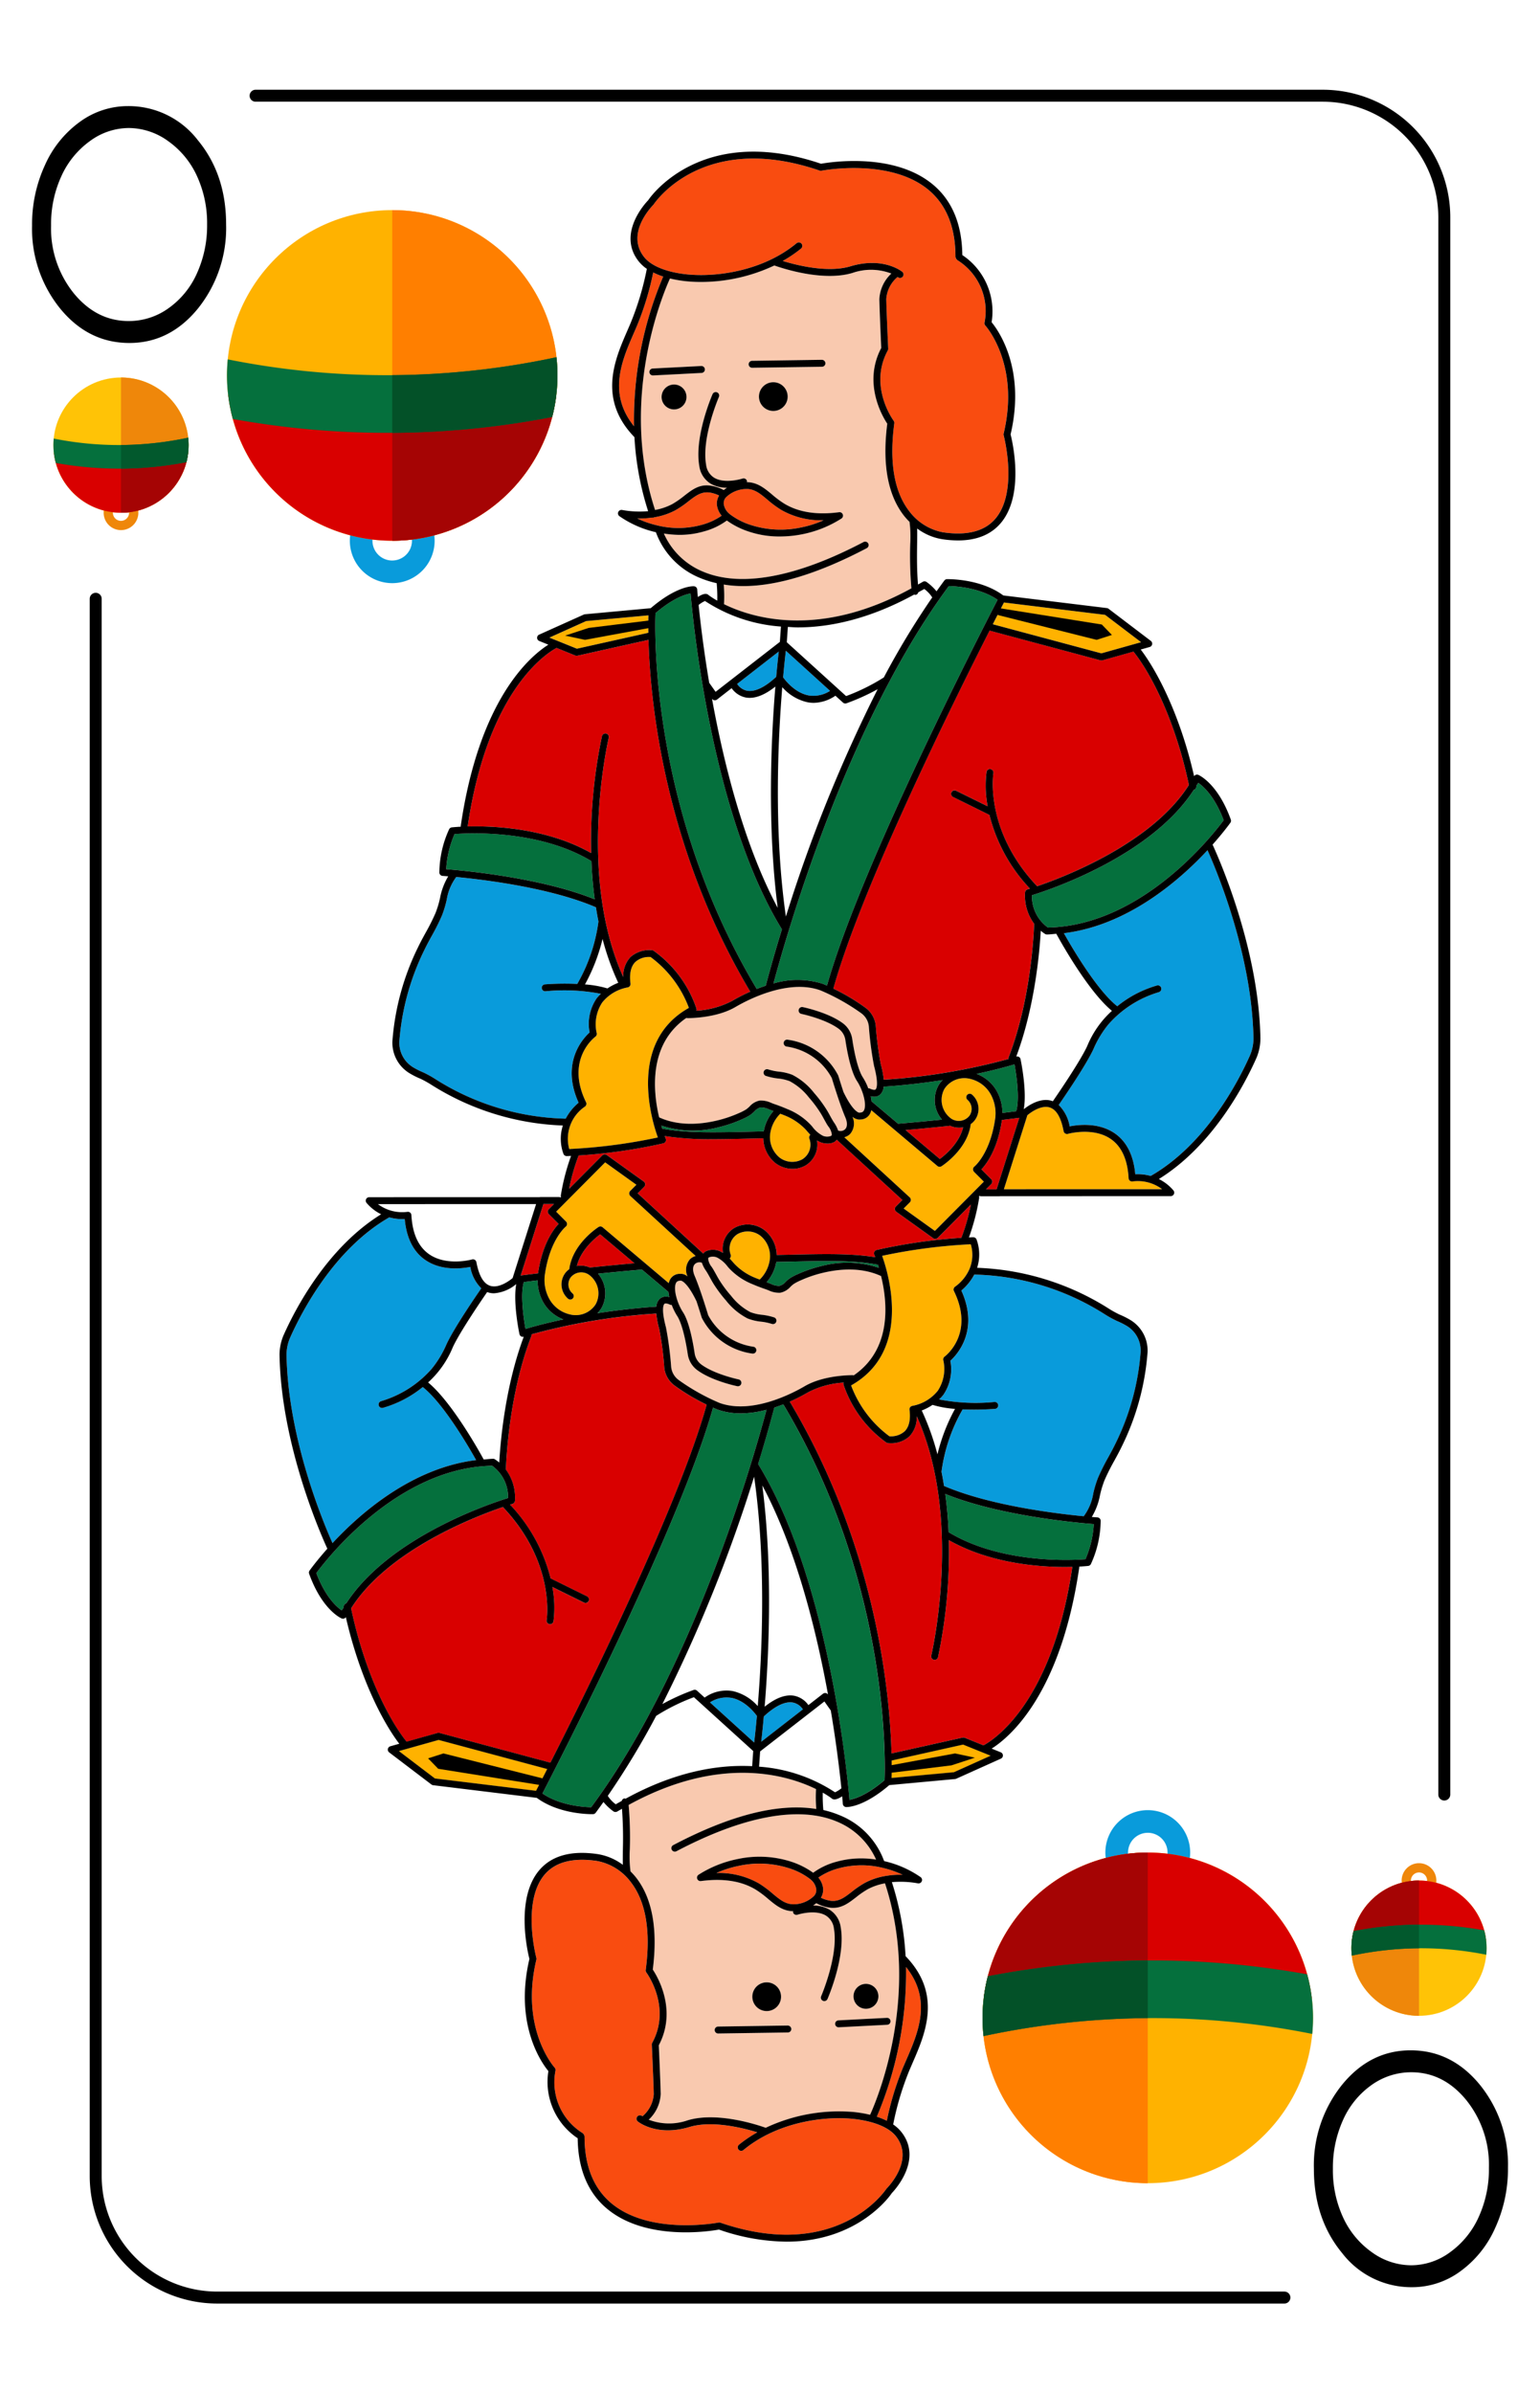 <svg id="Layer_1" data-name="Layer 1" xmlns="http://www.w3.org/2000/svg" viewBox="0 0 321.875 500"><defs><style>.cls-1{fill:#fff}.cls-2{fill:#ef870a}.cls-3{fill:#ffc306}.cls-4{fill:#d90000}.cls-5{fill:#a50404}.cls-6{fill:#05703d}.cls-7{fill:#02592d}.cls-8{fill:#099bdb}.cls-9{fill:#ffb200}.cls-10{fill:#ff7f00}.cls-11{fill:#035128}.cls-12{fill:#f94c10}.cls-13{fill:#f9c9af}</style></defs><path class="cls-1" d="M0 0h321.875v500H0z"/><path d="M268.453 481.248H45.383a26.66 26.66 0 0 1-26.63-26.631V125.1a1.25 1.25 0 0 1 2.5 0v329.517a24.158 24.158 0 0 0 24.13 24.131h223.07a1.25 1.25 0 0 1 0 2.5Zm33.42-105.091a1.249 1.249 0 0 1-1.25-1.25V45.388a24.162 24.162 0 0 0-24.13-24.14H53.423a1.25 1.25 0 0 1 0-2.5h223.07a26.665 26.665 0 0 1 26.63 26.64v329.519a1.25 1.25 0 0 1-1.25 1.25Z"/><path class="cls-2" d="M25.29 103.5a3.625 3.625 0 1 0 3.626 3.625 3.624 3.624 0 0 0-3.626-3.625Zm0 5.316a1.689 1.689 0 1 1 1.687-1.691 1.692 1.692 0 0 1-1.687 1.689Z"/><circle class="cls-3" cx="25.29" cy="92.994" r="14.129"/><path class="cls-2" d="M25.29 78.865v28.258a14.129 14.129 0 0 0 0-28.258Z"/><path class="cls-4" d="M11.264 94.67a14.126 14.126 0 0 0 28.053 0Z"/><path class="cls-5" d="M25.29 107.123A14.128 14.128 0 0 0 39.317 94.67H25.29Z"/><path class="cls-6" d="M38.969 96.545a14.133 14.133 0 0 0 .45-3.551 14.308 14.308 0 0 0-.087-1.557 69.138 69.138 0 0 1-28.1.185c-.044.452-.068.909-.068 1.372a14.122 14.122 0 0 0 .5 3.724 74.071 74.071 0 0 0 27.305-.173Z"/><path class="cls-7" d="M39.4 92.189q-.023-.378-.063-.752a69.183 69.183 0 0 1-14.047 1.535V97.9a73.993 73.993 0 0 0 13.679-1.356q.1-.4.181-.8c.014-.069.025-.138.037-.208.036-.2.069-.4.1-.6.012-.088.023-.177.033-.266q.035-.293.057-.588c.006-.083.014-.166.019-.25.016-.276.026-.554.026-.835q0-.393-.022-.781Z"/><path d="M26.729 22.167a18.244 18.244 0 0 1 14.638 7.143q5.892 7.141 5.893 17.584a26.871 26.871 0 0 1-5.88 17.552q-5.88 7.208-14.337 7.207-8.565 0-14.455-7.175A26.47 26.47 0 0 1 6.7 47.118 29.57 29.57 0 0 1 9.38 34.53a22.309 22.309 0 0 1 7.32-9.08 17 17 0 0 1 10.029-3.283Zm.17 4.58a13.745 13.745 0 0 0-8.1 2.723 18.257 18.257 0 0 0-5.976 7.345 24.025 24.025 0 0 0-2.15 10.285 21.593 21.593 0 0 0 4.756 14.184q4.761 5.79 11.47 5.787a14.216 14.216 0 0 0 8.3-2.659 17.761 17.761 0 0 0 5.95-7.276 24.147 24.147 0 0 0 2.137-10.26 23.537 23.537 0 0 0-2.141-10.146 18.147 18.147 0 0 0-6.015-7.26 14.087 14.087 0 0 0-8.23-2.723Z"/><path class="cls-2" d="M296.585 396.5a3.625 3.625 0 1 0-3.625-3.625 3.624 3.624 0 0 0 3.625 3.625Zm0-5.316a1.689 1.689 0 1 1-1.687 1.691 1.692 1.692 0 0 1 1.687-1.689Z"/><circle class="cls-3" cx="296.585" cy="407.006" r="14.129"/><path class="cls-2" d="M296.585 421.135v-28.258a14.129 14.129 0 1 0 0 28.258Z"/><path class="cls-4" d="M310.612 405.33a14.126 14.126 0 0 0-28.054 0Z"/><path class="cls-5" d="M296.585 392.877a14.128 14.128 0 0 0-14.027 12.453h14.027Z"/><path class="cls-6" d="M282.906 403.455a14.156 14.156 0 0 0-.363 5.108 69.138 69.138 0 0 1 28.1-.185c.044-.452.068-.909.068-1.372a14.122 14.122 0 0 0-.5-3.724 74.071 74.071 0 0 0-27.305.173Z"/><path class="cls-7" d="M282.48 407.811q.022.378.063.752a69.183 69.183 0 0 1 14.042-1.535V402.1a74 74 0 0 0-13.679 1.356q-.1.4-.181.8c-.014.069-.025.138-.037.208-.036.2-.069.4-.1.6-.012.088-.023.177-.033.266q-.034.292-.057.588c-.006.083-.014.166-.019.25a14.41 14.41 0 0 0-.004 1.616Z"/><path d="M295.146 477.833a18.246 18.246 0 0 1-14.638-7.143q-5.892-7.142-5.893-17.584a26.871 26.871 0 0 1 5.88-17.552q5.878-7.207 14.337-7.207 8.565 0 14.455 7.175a26.47 26.47 0 0 1 5.893 17.36 29.57 29.57 0 0 1-2.68 12.588 22.309 22.309 0 0 1-7.319 9.08 17 17 0 0 1-10.035 3.283Zm-.17-4.58a13.745 13.745 0 0 0 8.1-2.723 18.257 18.257 0 0 0 5.976-7.345A24.025 24.025 0 0 0 311.2 452.9a21.593 21.593 0 0 0-4.756-14.184q-4.761-5.788-11.47-5.787a14.216 14.216 0 0 0-8.3 2.659 17.767 17.767 0 0 0-5.95 7.276 24.147 24.147 0 0 0-2.137 10.26 23.537 23.537 0 0 0 2.137 10.148 18.147 18.147 0 0 0 6.015 7.26 14.09 14.09 0 0 0 8.237 2.721Z"/><path class="cls-8" d="M81.981 104.108a8.861 8.861 0 1 0 8.861 8.861 8.859 8.859 0 0 0-8.861-8.861Zm0 12.994a4.129 4.129 0 1 1 4.124-4.133 4.133 4.133 0 0 1-4.124 4.131Z"/><circle class="cls-9" cx="81.981" cy="78.432" r="34.537"/><path class="cls-10" d="M81.981 43.9v69.074a34.537 34.537 0 1 0 0-69.074Z"/><path class="cls-4" d="M47.694 82.527a34.53 34.53 0 0 0 68.574 0Z"/><path class="cls-5" d="M81.981 112.969a34.537 34.537 0 0 0 34.287-30.442H81.981Z"/><path class="cls-6" d="M115.416 87.113a34.55 34.55 0 0 0 .889-12.487 169.013 169.013 0 0 1-68.7.452 35.005 35.005 0 0 0-.164 3.354 34.536 34.536 0 0 0 1.221 9.1 181.041 181.041 0 0 0 66.754-.419Z"/><path class="cls-11" d="M116.458 76.463q-.054-.924-.153-1.836a169.345 169.345 0 0 1-34.324 3.753v12.045a180.947 180.947 0 0 0 33.435-3.312c.168-.647.313-1.3.443-1.963.034-.169.061-.34.091-.509a33.828 33.828 0 0 0 .456-3.556c.016-.2.035-.407.047-.611.039-.676.065-1.356.065-2.042q0-.962-.055-1.908l-.005-.061Z"/><path class="cls-8" d="M239.894 395.893a8.862 8.862 0 1 0-8.861-8.862 8.86 8.86 0 0 0 8.861 8.862Zm0-12.995a4.129 4.129 0 1 1-4.124 4.133 4.134 4.134 0 0 1 4.124-4.131Z"/><circle class="cls-9" cx="239.894" cy="421.568" r="34.537"/><path class="cls-10" d="M239.894 456.105v-69.074a34.537 34.537 0 0 0 0 69.074Z"/><path class="cls-4" d="M274.182 417.473a34.53 34.53 0 0 0-68.575 0Z"/><path class="cls-5" d="M239.894 387.031a34.537 34.537 0 0 0-34.287 30.442h34.287Z"/><path class="cls-6" d="M206.459 412.887a34.5 34.5 0 0 0-.888 12.487 169.008 169.008 0 0 1 68.7-.452c.106-1.1.164-2.222.164-3.354a34.577 34.577 0 0 0-1.22-9.1 181.046 181.046 0 0 0-66.756.419Z"/><path class="cls-11" d="M205.417 423.537q.054.924.154 1.836a169.327 169.327 0 0 1 34.323-3.753v-12.045a180.947 180.947 0 0 0-33.435 3.312c-.168.647-.313 1.3-.443 1.963-.033.169-.06.34-.091.509a33.828 33.828 0 0 0-.318 2.12c-.057.476-.1.955-.138 1.436-.015.2-.035.407-.046.611a34.53 34.53 0 0 0-.066 2.042c0 .641.02 1.277.055 1.908l.005.061Z"/><path class="cls-4" d="M123.559 178.219a107.347 107.347 0 0 1 2.265-24.435.734.734 0 0 1 .872-.535.725.725 0 0 1 .535.875c-.067.284-6.673 28.571 3.044 50a5.753 5.753 0 0 1 1.488-4.168 5.943 5.943 0 0 1 4.557-1.441.751.751 0 0 1 .311.118 24.467 24.467 0 0 1 8.936 12.069.716.716 0 0 1-.024.458 18.577 18.577 0 0 0 7.434-2.03 38.072 38.072 0 0 1 3.835-1.958c-18.075-30.29-20.923-60.914-21.266-73.494l-14.867 3.311a.752.752 0 0 1-.429-.036l-3.929-1.585c-1.913 1.014-14.368 8.653-18.573 37.287 5.452-.145 16.6.345 25.811 5.564Z"/><path class="cls-6" d="M123.612 179.9c-11.06-6.682-25.952-5.866-28.607-5.653a21.288 21.288 0 0 0-1.745 7.337c3.484.267 19.793 1.739 31.045 6.3a85.259 85.259 0 0 1-.693-7.984Z"/><path class="cls-12" d="M152.371 107.264c.037.034.081.081.115.11a14.392 14.392 0 0 0 4.672 2.372 20.223 20.223 0 0 0 10.272.441 22.135 22.135 0 0 0 4.7-1.493h-.142a16.769 16.769 0 0 1-8.746-2.193 22.1 22.1 0 0 1-2.853-2.12c-1.482-1.237-2.671-2.23-4.35-2.23-.11 0-.222 0-.336.012a6.2 6.2 0 0 0-4.007 1.766 1.827 1.827 0 0 0-.425 1.37 3.2 3.2 0 0 0 1.1 1.959Z"/><path class="cls-13" d="M180.488 113.239a.724.724 0 1 1 .675 1.282c-10.034 5.277-18.685 7.925-25.848 7.925a25.64 25.64 0 0 1-4.048-.328 28.851 28.851 0 0 1 .056 4.1c5.992 2.938 20.006 7.219 39.167-3.31a79.389 79.389 0 0 1-.253-9.242 24.322 24.322 0 0 0-.14-4.642 13.9 13.9 0 0 1-1.127-1.243c-3.422-4.34-4.608-10.822-3.528-19.269-.937-1.4-5.164-8.427-1.257-15.82-.052-1.115-.306-6.618-.4-10.16a7.849 7.849 0 0 1 2.51-5.386 11.857 11.857 0 0 0-8.154-.121c-6.2 1.847-14.7-.994-16.3-1.567A36.047 36.047 0 0 1 146.5 58.91c-1.077 0-2.1-.052-3.037-.146a25.425 25.425 0 0 1-3.437-.582c-1.082 2.35-10.862 24.745-3.118 48.357a12.433 12.433 0 0 0 3.573-1.213 19.187 19.187 0 0 0 2.5-1.726c1.6-1.242 3.114-2.449 5.381-2.157a8.345 8.345 0 0 1 2.907.939 5.709 5.709 0 0 1 .666-.481 6.778 6.778 0 0 1-3.4-.845 5.1 5.1 0 0 1-2.383-3.708c-1.067-6.074 2.606-14.618 2.764-14.979a.724.724 0 0 1 1.328.578c-.037.085-3.656 8.507-2.666 14.151a3.681 3.681 0 0 0 1.7 2.714c2.245 1.344 5.881.176 5.919.165a.732.732 0 0 1 .913.462.666.666 0 0 1-.021.287c2.166.031 3.66 1.239 5.225 2.547a20.555 20.555 0 0 0 2.666 1.987c2.98 1.78 6.818 2.36 11.387 1.75a.712.712 0 0 1 .778.469.726.726 0 0 1-.292.86 23.829 23.829 0 0 1-8.144 3.268 24.236 24.236 0 0 1-4.719.474 19.912 19.912 0 0 1-6.295-.962 16.6 16.6 0 0 1-4.791-2.38c-.021.018-.039.038-.06.055a14.449 14.449 0 0 1-4.844 2.264 18.1 18.1 0 0 1-5.058.683 22.223 22.223 0 0 1-3.195-.277 15.333 15.333 0 0 0 8.352 8.03c7.893 3.249 19.435 1.087 33.389-6.255Zm-39.867-27.713a2.6 2.6 0 1 1 2.848-2.331 2.6 2.6 0 0 1-2.848 2.331Zm6.018-7.613-10.127.524h-.039a.724.724 0 0 1-.036-1.448l10.126-.523a.724.724 0 1 1 .076 1.447Zm14.688 7.937a3 3 0 1 1 3.288-2.691 3 3 0 0 1-3.288 2.691Zm10.479-9.231-14.591.212h-.01a.724.724 0 0 1-.011-1.448l14.591-.212a.751.751 0 0 1 .734.715.723.723 0 0 1-.713.733Z"/><path class="cls-6" d="M160.046 205.933a305.17 305.17 0 0 1 3.386-11.793c0-.007-.017-.007-.022-.016-14.625-23.857-18.567-64.2-19.076-70.139-1.106.2-3.667.981-7.34 4.117-.151 3.743-1.047 41.408 21.167 78.506q.906-.357 1.885-.675Z"/><path class="cls-1" d="M149.568 144.532 163 134.1l.222-3.2a33.2 33.2 0 0 1-15.875-5.341 6.42 6.42 0 0 0-1.331.83 257.886 257.886 0 0 0 2.215 16.26Z"/><path class="cls-12" d="M146.6 109.667a13.385 13.385 0 0 0 4.234-1.929 4.341 4.341 0 0 1-1-2.294 3.25 3.25 0 0 1 .471-1.916 6.818 6.818 0 0 0-2.1-.647c-1.68-.172-2.847.719-4.33 1.863a20.268 20.268 0 0 1-2.7 1.851 13.972 13.972 0 0 1-4.47 1.481c-.018.008-.022.031-.041.037a.741.741 0 0 1-.235.038c-.025 0-.046-.02-.071-.023a17.812 17.812 0 0 1-3.159.192 20.193 20.193 0 0 0 3.992 1.4 18.4 18.4 0 0 0 9.409-.053Z"/><path class="cls-9" d="M158.973 258.2a4.375 4.375 0 0 0-4.785-.394 3.6 3.6 0 0 0-1.488 4.279.727.727 0 0 1-.1.738l-.089.112c.238.252.465.507.68.754l.289.33a12.3 12.3 0 0 0 4.451 2.98c.28.122.574.216.859.329a7.231 7.231 0 0 0 2.14-4.46 5.527 5.527 0 0 0-1.957-4.668Z"/><path class="cls-6" d="M160.555 268c.19.066.39.144.6.224a3.877 3.877 0 0 0 1.724.422 2.576 2.576 0 0 0 1.335-.853 7.032 7.032 0 0 1 .918-.769 11.382 11.382 0 0 1 1.594-.832 27.484 27.484 0 0 1 4.989-1.7 21.045 21.045 0 0 1 11.973.37c-.064-.215-.13-.451-.192-.645-5.009-.94-10.795-.812-18.084-.647l-3.154.07a8.674 8.674 0 0 1-2.022 4.235c.106.038.211.085.319.125Z"/><path class="cls-4" d="M120.569 264.489a4.719 4.719 0 0 1 2.791.352c.035-.009.054-.045.091-.049 2.793-.289 5.887-.587 9.156-.877l-7.161-6.043c-1.114.819-4.046 3.266-4.877 6.617Z"/><path class="cls-9" d="M118.509 255.75a.724.724 0 0 1-.279.528c-.03.024-3.248 2.645-4.323 9.836a8.226 8.226 0 0 0 .791 5.039 6.6 6.6 0 0 0 4.3 3.421 4.959 4.959 0 0 0 5.483-2.056 4.792 4.792 0 0 0-1.388-6.2 2.841 2.841 0 0 0-3.833.573 2.492 2.492 0 0 0 .383 3.31.724.724 0 0 1-.9 1.136 3.958 3.958 0 0 1-.685-5.257 3.669 3.669 0 0 1 .925-.923c.672-5.282 5.89-8.67 6.118-8.815a.722.722 0 0 1 .854.059l13.817 11.662a2.964 2.964 0 0 1 .269-.748 2.285 2.285 0 0 1 2.049-1.2 2.091 2.091 0 0 1 1.611.556 3.356 3.356 0 0 1 .5-3.6 2.68 2.68 0 0 1 1.195-.681l-13.655-12.545a.725.725 0 0 1-.023-1.045l1.288-1.292-6.529-4.68-10.239 10.3 2.057 2.058a.723.723 0 0 1 .214.564Z"/><path class="cls-13" d="M161.558 276.632a.751.751 0 0 1-.245-.042 11.368 11.368 0 0 0-2.223-.465 10.768 10.768 0 0 1-2.825-.667 13.685 13.685 0 0 1-4.54-3.78 26.728 26.728 0 0 1-2.59-3.463c-.264-.422-.5-.858-.742-1.3-.189-.345-.377-.689-.58-1.026-.08-.132-.172-.274-.268-.42a6.562 6.562 0 0 1-.844-1.653 1.379 1.379 0 0 0-1.459.274c-.486.5-.5 1.4-.05 2.466 1.268 2.987 2.762 8 2.826 8.214a12.735 12.735 0 0 0 9.406 6.583.724.724 0 0 1-.067 1.445h-.069a14.043 14.043 0 0 1-10.61-7.491c-.035-.091-.492-1.609-1.095-3.437-2.051-4.249-3.271-4.317-3.283-4.317-.671.012-.866.236-.985.455-.663 1.224.223 4.293 1.428 6.121 1.3 1.973 2.091 6.243 2.447 8.61a3.553 3.553 0 0 0 1.43 2.36c2.8 2.046 7.711 3.074 7.76 3.084a.724.724 0 0 1-.145 1.433.739.739 0 0 1-.147-.014c-.214-.045-5.261-1.1-8.322-3.334a4.991 4.991 0 0 1-2.01-3.312c-.574-3.831-1.384-6.757-2.223-8.031a12.021 12.021 0 0 1-1.136-2.3c-.09-.006-.18.027-.266-.015-.6-.287-1.068-.363-1.249-.214-.084.07-.788.8.312 4.915a71.7 71.7 0 0 1 1.088 8.26 3.862 3.862 0 0 0 1.571 2.739 43.905 43.905 0 0 0 8.57 4.8c6.8 2.431 15.3-2.058 17.742-3.491 4.056-2.386 9.877-2.32 10.132-2.32.047 0 .075.042.12.051 7.979-5.436 7.125-15.113 5.731-20.783-.018-.007-.036.006-.054 0-4.193-1.921-8.866-1.419-12.045-.665a25.672 25.672 0 0 0-4.646 1.57 10.88 10.88 0 0 0-1.474.757 5.6 5.6 0 0 0-.722.616 3.816 3.816 0 0 1-2.143 1.237 5.119 5.119 0 0 1-2.441-.511 17.84 17.84 0 0 0-.542-.205 37.268 37.268 0 0 1-2.73-1.045 13.668 13.668 0 0 1-4.958-3.35l-.3-.34a6.445 6.445 0 0 0-2.222-1.912 2.232 2.232 0 0 0-1.675-.03.346.346 0 0 0-.183.3 3.35 3.35 0 0 0 .74 1.695c.107.163.209.318.3.467.213.353.411.714.609 1.075.225.412.45.825.7 1.224a24.923 24.923 0 0 0 2.446 3.27 12.517 12.517 0 0 0 4.032 3.411 9.527 9.527 0 0 0 2.452.561 12.648 12.648 0 0 1 2.509.538.724.724 0 0 1-.245 1.405Z"/><path class="cls-9" d="M143.986 210.567a23.305 23.305 0 0 0-8.009-10.626c-.067 0-.155-.007-.259-.007a4.214 4.214 0 0 0-2.943 1.056c-.918.92-1.255 2.431-1 4.5a.725.725 0 0 1-.615.806 8.835 8.835 0 0 0-5.289 3.146 8.258 8.258 0 0 0-1.145 6.439.729.729 0 0 1-.283.7c-.259.193-6.3 4.831-1.953 13.7a.727.727 0 0 1-.254.925 8.129 8.129 0 0 0-3.263 8.853 115.282 115.282 0 0 0 18.525-2.417c-1.358-3.788-6.229-19.95 6.488-27.075Z"/><path class="cls-8" d="M120.935 230.376c-3.8-8.36.932-13.436 2.3-14.669a9.463 9.463 0 0 1 1.474-7.135 7.939 7.939 0 0 1 .885-.939 40 40 0 0 0-11.588-.534.723.723 0 1 1-.1-1.443 56.173 56.173 0 0 1 6.749-.092 35.389 35.389 0 0 0 4.43-13.043c-.2-.989-.372-1.979-.529-2.968-9.531-4.085-23.31-5.767-29.195-6.327a10.718 10.718 0 0 0-1.978 4.676 21.436 21.436 0 0 1-1.025 3.4 45.983 45.983 0 0 1-2.141 4.27c-.53.969-1.059 1.938-1.534 2.928a51.986 51.986 0 0 0-5.212 19 5.987 5.987 0 0 0 2.932 5.515 15.734 15.734 0 0 0 2.029 1.014 21.819 21.819 0 0 1 2.559 1.414 53.013 53.013 0 0 0 27.246 8.276 11.145 11.145 0 0 1 2.698-3.343Z"/><path class="cls-6" d="M124.861 274.349a144.384 144.384 0 0 1 12.319-1.371 2.5 2.5 0 0 1 .776-1.693 2.056 2.056 0 0 1 1.934-.3 9.427 9.427 0 0 1-.184-1.107c-.02-.014-.046-.008-.065-.024l-5.475-4.62c-3.259.282-6.34.575-9.172.862a6.336 6.336 0 0 1 .742 7.146 5.415 5.415 0 0 1-.875 1.107Z"/><path class="cls-4" d="M201.306 235.51a4.717 4.717 0 0 1-2.79-.352c-.035.009-.054.045-.09.049-2.794.289-5.888.588-9.157.878l7.16 6.042c1.114-.82 4.05-3.266 4.877-6.617Z"/><path class="cls-6" d="M197.011 225.65c-3.614.562-7.75 1.059-12.316 1.371a2.5 2.5 0 0 1-.776 1.693 1.793 1.793 0 0 1-1.185.41 2.956 2.956 0 0 1-.749-.106 9.447 9.447 0 0 1 .185 1.11c.019.013.046 0 .064.02l5.475 4.62c3.259-.28 6.34-.574 9.172-.862a6.336 6.336 0 0 1-.742-7.146 5.4 5.4 0 0 1 .872-1.11Zm-35.69 6.35c-.19-.066-.391-.144-.6-.227a3.831 3.831 0 0 0-1.724-.419 2.58 2.58 0 0 0-1.335.853 7.032 7.032 0 0 1-.918.769 11.382 11.382 0 0 1-1.594.832 27.484 27.484 0 0 1-4.989 1.7 21.1 21.1 0 0 1-11.942-.356c.064.219.127.439.188.635 5 .935 10.782.808 18.058.643l3.153-.07a8.684 8.684 0 0 1 2.023-4.235c-.107-.039-.211-.086-.32-.125Z"/><path class="cls-9" d="M162.9 241.8a4.379 4.379 0 0 0 4.785.394 3.6 3.6 0 0 0 1.488-4.279.727.727 0 0 1 .1-.738l.089-.111a26.47 26.47 0 0 1-.682-.757l-.286-.328a12.294 12.294 0 0 0-4.452-2.977c-.281-.123-.574-.217-.86-.331a7.239 7.239 0 0 0-2.139 4.459 5.527 5.527 0 0 0 1.957 4.668Z"/><path class="cls-13" d="M167.787 210.4c.214.045 5.261 1.1 8.323 3.334a5 5 0 0 1 2.009 3.312c.574 3.831 1.384 6.757 2.223 8.031a12.04 12.04 0 0 1 1.136 2.3c.09.006.179-.027.266.016.6.285 1.067.358 1.249.214.084-.07.788-.8-.312-4.915a71.645 71.645 0 0 1-1.088-8.257 3.865 3.865 0 0 0-1.57-2.742 43.889 43.889 0 0 0-8.571-4.8c-6.805-2.433-15.3 2.053-17.741 3.489-4.058 2.384-9.889 2.327-10.133 2.32-.045 0-.071-.04-.114-.049-7.855 5.391-7.043 15.107-5.7 20.785h.013c4.195 1.919 8.866 1.422 12.045.663a25.672 25.672 0 0 0 4.646-1.57 10.88 10.88 0 0 0 1.474-.757 5.756 5.756 0 0 0 .724-.616 3.8 3.8 0 0 1 2.141-1.237 5.135 5.135 0 0 1 2.441.511c.187.073.369.144.543.205.923.319 1.838.656 2.73 1.05a13.632 13.632 0 0 1 4.957 3.345l.294.337A6.454 6.454 0 0 0 172 237.28a2.268 2.268 0 0 0 1.676.03.347.347 0 0 0 .182-.3 3.35 3.35 0 0 0-.74-1.695c-.107-.163-.209-.318-.3-.467-.21-.351-.407-.709-.6-1.068a28.417 28.417 0 0 0-.7-1.228 24.937 24.937 0 0 0-2.447-3.273 12.554 12.554 0 0 0-4.033-3.411 9.509 9.509 0 0 0-2.451-.561 12.663 12.663 0 0 1-2.509-.538.724.724 0 0 1 .49-1.363 11.368 11.368 0 0 0 2.223.465 10.759 10.759 0 0 1 2.825.667 13.719 13.719 0 0 1 4.54 3.779 26.485 26.485 0 0 1 2.59 3.466c.265.422.5.861.746 1.3.187.342.375.683.576 1.018.08.132.172.274.268.42a6.562 6.562 0 0 1 .844 1.653 1.384 1.384 0 0 0 1.459-.274c.486-.5.5-1.4.05-2.466-1.267-2.985-2.762-8-2.826-8.214a12.733 12.733 0 0 0-9.406-6.583.725.725 0 0 1-.652-.79.707.707 0 0 1 .788-.653 14.037 14.037 0 0 1 10.61 7.491c.035.092.492 1.609 1.094 3.435 2.052 4.253 3.271 4.319 3.284 4.319.672-.012.866-.236.985-.455.663-1.224-.223-4.293-1.427-6.121-1.3-1.973-2.092-6.243-2.448-8.61a3.551 3.551 0 0 0-1.429-2.36c-2.805-2.046-7.712-3.074-7.761-3.084a.724.724 0 1 1 .292-1.419Z"/><path class="cls-6" d="M215.682 187.035a8.06 8.06 0 0 0 3.339 6.745c19.883-.4 34.779-19.757 36.737-22.424-1.862-4.963-4.241-7.064-5.311-7.8-.128.228-.288.438-.423.662a.713.713 0 0 1-.517.811c-8.947 13.833-30.15 20.876-33.825 22.006Zm-11.561 37.317a8.057 8.057 0 0 1 4.337 3.815 9.435 9.435 0 0 1 1.055 4.342c1.357-.164 2.357-.29 2.88-.357.753-2.433.109-7.293-.353-9.789-1.259.383-3.997 1.159-7.919 1.989Z"/><path class="cls-4" d="M230.4 137.947a.765.765 0 0 1-.2.026.742.742 0 0 1-.187-.023l-23.183-6.211c-7.68 15.13-26.828 53.83-32.658 74.793a42.984 42.984 0 0 1 6.705 3.99 5.315 5.315 0 0 1 2.153 3.775 70.979 70.979 0 0 0 1.045 8.016 19.474 19.474 0 0 1 .626 3.252 129.061 129.061 0 0 0 26.094-4.347.658.658 0 0 1-.007-.3c4.693-12.061 5.286-25.945 5.348-27.946a9.786 9.786 0 0 1-1.895-6.519.723.723 0 0 1 .522-.66c.02-.006.2-.06.5-.153a34.541 34.541 0 0 1-8.472-15.4l-7.619-3.756a.725.725 0 0 1 .641-1.3l6.607 3.256a22.934 22.934 0 0 1-.23-7.175.707.707 0 0 1 .839-.587.724.724 0 0 1 .588.837c-.02.118-1.913 11.928 9.108 23.591.011.013.006.031.017.044 6-2.047 24.073-9.042 31.743-21.17-2.842-13.468-7.928-23.3-11.594-27.864Z"/><path class="cls-1" d="M191.276 124.277c-.073 0-.126-.051-.193-.072-9.414 5.149-17.657 6.865-24.367 6.865-.717 0-1.366-.067-2.047-.1l-.223 3.205 12.394 11.246a41.62 41.62 0 0 0 7.889-3.9 167.078 167.078 0 0 1 10.115-16.711 6.653 6.653 0 0 0-1.661-1.763c-.428.253-.84.458-1.264.7a.687.687 0 0 1-.551.529c-.031-.001-.062.001-.092.001Z"/><path class="cls-12" d="M136.521 56.929a60.464 60.464 0 0 1-3.458 11.3l-.619 1.433c-2.452 5.634-5.459 12.555.067 19.395a76.818 76.818 0 0 1 6.1-31.269 14.916 14.916 0 0 1-2.09-.859Z"/><path class="cls-1" d="M183.436 143.984a44.86 44.86 0 0 1-6.529 2.949.731.731 0 0 1-.719-.151l-1.583-1.436a8.255 8.255 0 0 1-4.524 1.49 7.129 7.129 0 0 1-1.322-.125 9.913 9.913 0 0 1-5.259-3.148c-.9 10.956-1.8 30.154.758 47.929a311.211 311.211 0 0 1 19.178-47.508Z"/><path class="cls-8" d="M169.033 145.289a6.357 6.357 0 0 0 4.452-.96l-9.238-8.381a214.953 214.953 0 0 0-.569 5.555c.482.673 2.496 3.256 5.355 3.786Z"/><path class="cls-12" d="M143.6 57.321c6.173.62 15.882-.7 22.891-6.514a.725.725 0 0 1 .925 1.117 26.7 26.7 0 0 1-3.824 2.591c2.907.895 9.392 2.541 14.128 1.127 6.85-2.056 10.7 1.019 10.863 1.151a.724.724 0 0 1-.917 1.12l-.071-.052a6.6 6.6 0 0 0-2.368 4.638c.1 3.942.41 10.326.41 10.326a.728.728 0 0 1-.088.382c-4.086 7.486 1.168 14.618 1.221 14.689a.731.731 0 0 1 .139.533c-1.086 8.16-.019 14.36 3.17 18.43a11.468 11.468 0 0 0 7.039 4.35c4.925.721 8.554-.186 10.8-2.709 4.992-5.609 1.883-17.438 1.852-17.556a.728.728 0 0 1-.006-.356c3.457-14.455-3.741-22.483-3.814-22.561a.731.731 0 0 1-.183-.613 12.509 12.509 0 0 0-5.7-13.087c-.032-.019-.035-.058-.063-.081a.962.962 0 0 1-.268-.456c-.005-.037-.04-.06-.04-.1.013-6.213-1.905-10.95-5.7-14.078-8.088-6.658-22.17-3.978-22.312-3.952a.746.746 0 0 1-.375-.023c-24.528-8.4-34.617 6.936-34.715 7.094-.341.363-5.939 6.033-1.94 11.008 1.491 1.852 4.751 3.161 8.946 3.582Z"/><path class="cls-8" d="M154.067 142.873a3.264 3.264 0 0 0 2.061 1.421c1.63.3 3.741-.7 6.105-2.9.206-2.283.4-4.078.538-5.286Z"/><path class="cls-6" d="M171.965 205.536c.053.021.374.149.885.376 7.046-25.081 32.639-74.791 35.651-80.6-3.732-2.572-8.821-2.846-10.182-2.872-21.235 28.609-33.775 72.263-36.651 83.026a17.59 17.59 0 0 1 10.297.07Z"/><path class="cls-1" d="M155.829 145.711a4.778 4.778 0 0 1-2.916-1.941l-3.054 2.373a.74.74 0 0 1-.55.144.724.724 0 0 1-.485-.3l-.012-.018c2.458 13.522 6.7 30.514 13.735 43.695-2.235-17.335-1.363-35.641-.489-46.237-2.3 1.836-4.403 2.635-6.229 2.284Z"/><path class="cls-6" d="M154.84 295.279a14.548 14.548 0 0 1-4.93-.813c-.053-.021-.374-.15-.885-.377-7.047 25.082-32.639 74.789-35.651 80.6 3.733 2.572 8.822 2.846 10.182 2.871 21.238-28.611 33.785-72.294 36.654-83.036a21.49 21.49 0 0 1-5.37.755Z"/><path class="cls-9" d="M186.361 367.8c.024 1.669.005 2.9-.017 3.644l13.029-1.2 7.672-3.45-5.754-2.32Z"/><path class="cls-4" d="M198.315 321.76a107.369 107.369 0 0 1-2.264 24.455.722.722 0 0 1-.7.554.82.82 0 0 1-.17-.019.726.726 0 0 1-.535-.875c.067-.284 6.673-28.571-3.044-50a5.753 5.753 0 0 1-1.488 4.168 5.624 5.624 0 0 1-3.948 1.471 5.911 5.911 0 0 1-.609-.03.751.751 0 0 1-.311-.118 24.467 24.467 0 0 1-8.936-12.069.716.716 0 0 1 .024-.458 18.6 18.6 0 0 0-7.434 2.03 38.473 38.473 0 0 1-3.835 1.959c18.075 30.29 20.923 60.913 21.267 73.494l14.866-3.312a.739.739 0 0 1 .429.035l3.93 1.586c1.912-1.014 14.367-8.651 18.572-37.287a59.85 59.85 0 0 1-1.6.022c-5.843.001-15.829-.851-24.214-5.606Z"/><path class="cls-6" d="M226.845 318.262h-.007c-5.538-.509-19.355-2.13-29.268-6.148.368 2.7.586 5.383.693 7.983 11.06 6.686 25.951 5.867 28.607 5.656a21.3 21.3 0 0 0 1.745-7.34c-.412-.031-1.024-.082-1.765-.15Z"/><path class="cls-8" d="M200.94 269.623c3.8 8.36-.932 13.436-2.3 14.669a9.459 9.459 0 0 1-1.474 7.135 7.786 7.786 0 0 1-.885.939 39.882 39.882 0 0 0 11.589.534.723.723 0 1 1 .1 1.443 63.1 63.1 0 0 1-4.381.16c-.864 0-1.644-.023-2.374-.058a35.37 35.37 0 0 0-4.425 13.033c.2.989.372 1.979.529 2.967 9.531 4.086 23.313 5.769 29.2 6.327a10.707 10.707 0 0 0 1.978-4.675 21.436 21.436 0 0 1 1.025-3.395 46.17 46.17 0 0 1 2.142-4.273c.528-.966 1.057-1.935 1.532-2.926a51.945 51.945 0 0 0 5.212-19 5.99 5.99 0 0 0-2.932-5.515 16.057 16.057 0 0 0-2.029-1.014 21.819 21.819 0 0 1-2.559-1.414 53.013 53.013 0 0 0-27.246-8.276 11.145 11.145 0 0 1-2.702 3.339Z"/><path class="cls-12" d="M169.5 392.735c-.037-.034-.081-.081-.115-.11a14.382 14.382 0 0 0-4.672-2.372 20.2 20.2 0 0 0-10.272-.441 22.152 22.152 0 0 0-4.7 1.493h.142a16.8 16.8 0 0 1 8.748 2.19 22.1 22.1 0 0 1 2.853 2.12c1.58 1.32 2.819 2.343 4.686 2.218a6.2 6.2 0 0 0 4.007-1.766 1.829 1.829 0 0 0 .425-1.37 3.2 3.2 0 0 0-1.1-1.959Z"/><path class="cls-13" d="M141.387 386.76a.724.724 0 1 1-.674-1.282c12.024-6.324 22.028-8.806 29.9-7.548a29.194 29.194 0 0 1-.06-4.153c-5.992-2.938-20-7.219-39.168 3.313a79.128 79.128 0 0 1 .254 9.239 24.322 24.322 0 0 0 .14 4.642 13.9 13.9 0 0 1 1.127 1.243c3.422 4.34 4.608 10.822 3.528 19.269.938 1.4 5.164 8.426 1.257 15.82.052 1.116.307 6.618.4 10.16a7.843 7.843 0 0 1-2.507 5.383 11.872 11.872 0 0 0 8.151.127c6.193-1.862 14.689.983 16.3 1.564a35.969 35.969 0 0 1 18.378-3.3 25.456 25.456 0 0 1 3.439.582c1.087-2.362 10.859-24.752 3.117-48.355a12.471 12.471 0 0 0-3.573 1.211 19.07 19.07 0 0 0-2.5 1.726c-1.455 1.124-2.835 2.192-4.764 2.192a5.115 5.115 0 0 1-.621-.035 8.346 8.346 0 0 1-2.906-.939 5.62 5.62 0 0 1-.663.478 6.774 6.774 0 0 1 3.391.848 5.1 5.1 0 0 1 2.383 3.708c1.067 6.074-2.606 14.618-2.764 14.979a.724.724 0 0 1-.664.434.743.743 0 0 1-.289-.059.724.724 0 0 1-.374-.953c.036-.085 3.655-8.507 2.665-14.151a3.684 3.684 0 0 0-1.7-2.714c-2.251-1.346-5.884-.176-5.921-.165a.731.731 0 0 1-.913-.462c-.031-.093.013-.18.02-.273-2.167-.018-3.657-1.253-5.224-2.561a20.555 20.555 0 0 0-2.666-1.987c-2.977-1.78-6.8-2.36-11.388-1.75a.714.714 0 0 1-.777-.469.726.726 0 0 1 .293-.86 23.816 23.816 0 0 1 8.143-3.268 21.632 21.632 0 0 1 11.014.488 16.6 16.6 0 0 1 4.791 2.38c.021-.018.039-.038.06-.055a14.6 14.6 0 0 1 4.843-2.264 19.392 19.392 0 0 1 8.241-.436 15.334 15.334 0 0 0-8.339-8c-7.88-3.246-19.426-1.089-33.38 6.253Zm39.867 27.713a2.6 2.6 0 1 1-2.848 2.331 2.6 2.6 0 0 1 2.848-2.331Zm-6.018 7.613 10.127-.523a.712.712 0 0 1 .761.685.725.725 0 0 1-.686.762l-10.126.523h-.039a.724.724 0 0 1-.037-1.447Zm-14.688-7.938a3 3 0 1 1-3.287 2.692 3.006 3.006 0 0 1 3.287-2.692Zm-10.479 9.235 14.591-.215a.771.771 0 0 1 .734.712.724.724 0 0 1-.713.736l-14.591.214h-.01a.724.724 0 0 1-.011-1.447Z"/><path class="cls-6" d="M161.832 294.057c-.562 2.14-1.7 6.307-3.389 11.8 0 .007.017.007.022.016.069.112.134.231.2.345l.028.049c14.432 23.9 18.339 63.838 18.845 69.745 1.106-.2 3.667-.981 7.34-4.117.151-3.742 1.047-41.412-21.17-78.511-.599.24-1.225.462-1.876.673Z"/><path class="cls-1" d="M172.307 355.467 158.875 365.9l-.221 3.189a33.107 33.107 0 0 1 15.874 5.353 6.42 6.42 0 0 0 1.331-.83 257.132 257.132 0 0 0-2.215-16.26Z"/><path class="cls-9" d="M177.889 289.432a23.313 23.313 0 0 0 8.009 10.626 4.3 4.3 0 0 0 3.2-1.049c.918-.919 1.255-2.431 1-4.5a.724.724 0 0 1 .614-.806 8.835 8.835 0 0 0 5.288-3.142 8.258 8.258 0 0 0 1.145-6.439.729.729 0 0 1 .283-.7c.259-.193 6.3-4.831 1.953-13.7a.727.727 0 0 1 .254-.925 8.94 8.94 0 0 0 2.936-3.551.464.464 0 0 1 .026-.055 7.632 7.632 0 0 0 .3-5.247 115 115 0 0 0-18.525 2.419c1.363 3.784 6.234 19.946-6.483 27.069Zm58.858-42.613a.753.753 0 0 1-.582-.141.722.722 0 0 1-.274-.531c-.211-3.829-1.434-6.564-3.635-8.129-3.7-2.629-8.987-1.151-9.038-1.139a.731.731 0 0 1-.581-.08.722.722 0 0 1-.331-.484c-.526-2.812-1.485-4.472-2.851-4.93-1.879-.627-4.144 1.118-4.721 1.6l-4.909 15.464 33.068-.009a8.431 8.431 0 0 0-6.146-1.621Z"/><path class="cls-8" d="M222.365 194.965c1.392 2.494 6.773 11.806 11.154 15.259a23.241 23.241 0 0 1 8.337-4.346.718.718 0 0 1 .872.535.725.725 0 0 1-.535.874A22.566 22.566 0 0 0 231.677 214a21.327 21.327 0 0 0-3.135 5.171c-1.6 3.431-6.263 10.224-7.261 11.665a8.2 8.2 0 0 1 2.294 4.471c1.745-.347 6.116-.889 9.521 1.528 2.423 1.723 3.83 4.571 4.186 8.473a10.074 10.074 0 0 1 3.228.356c11.5-6.593 18.283-19.664 20.667-25a9 9 0 0 0 .81-3.862c-.351-17.486-7.719-34.98-9.606-39.184-5.852 6.308-16.655 15.72-30.016 17.347Z"/><path class="cls-4" d="M195.474 258.831a.726.726 0 0 1-.422-.134l-7.721-5.536a.726.726 0 0 1-.09-1.1l1.359-1.361-13.711-12.6a1.768 1.768 0 0 1-.465.451 2.81 2.81 0 0 1-1.442.351 4.221 4.221 0 0 1-1.529-.285 4.562 4.562 0 0 1-.687-.37 5.107 5.107 0 0 1-2.324 5.189 5.375 5.375 0 0 1-2.786.75 5.944 5.944 0 0 1-3.64-1.243 6.817 6.817 0 0 1-2.474-5.136l-3.038.067c-2.714.061-5.224.12-7.569.12a61.9 61.9 0 0 1-10-.663c.113.305.2.523.207.541a.726.726 0 0 1-.5.988 113.143 113.143 0 0 1-17.691 2.531 42.573 42.573 0 0 0-2 6.964l6.938-6.977a.732.732 0 0 1 .936-.078l7.722 5.536a.727.727 0 0 1 .091 1.1l-1.356 1.36 13.711 12.6a1.8 1.8 0 0 1 .465-.451 3.664 3.664 0 0 1 2.972-.066 4.51 4.51 0 0 1 .686.37 5.108 5.108 0 0 1 2.324-5.189 5.787 5.787 0 0 1 6.426.493 6.815 6.815 0 0 1 2.474 5.136l3.039-.067c6.988-.157 12.61-.277 17.57.533-.1-.264-.182-.467-.208-.528a.725.725 0 0 1 .5-.988 112.948 112.948 0 0 1 17.694-2.534 42.54 42.54 0 0 0 2-6.965l-6.939 6.978a.733.733 0 0 1-.522.213Zm17.542-25.298s-1.319.172-3.606.448c0 .039 0 .077-.008.116-.9 5.986-3.184 9.049-4.276 10.209l2.043 2.044a.724.724 0 0 1 0 1.023l-1.09 1.1h2.221l4.745-14.946c-.012-.003-.019.005-.029.006Z"/><path class="cls-6" d="M117.752 275.647a8.069 8.069 0 0 1-4.335-3.815 9.435 9.435 0 0 1-1.055-4.342c-1.357.165-2.358.292-2.88.36-.752 2.43-.109 7.29.353 9.787 1.259-.384 3.996-1.16 7.917-1.99Z"/><path class="cls-9" d="M203.366 244.249a.722.722 0 0 1 .28-.528c.029-.024 3.247-2.645 4.322-9.836a8.226 8.226 0 0 0-.791-5.039 6.588 6.588 0 0 0-4.3-3.418 4.969 4.969 0 0 0-5.484 2.053 4.792 4.792 0 0 0 1.388 6.2 2.849 2.849 0 0 0 3.833-.573 2.492 2.492 0 0 0-.383-3.31.724.724 0 0 1 .9-1.136 3.959 3.959 0 0 1 .684 5.257 3.669 3.669 0 0 1-.925.923c-.673 5.283-5.89 8.67-6.118 8.815a.732.732 0 0 1-.854-.059L182.1 231.932a2.964 2.964 0 0 1-.269.748 2.285 2.285 0 0 1-2.049 1.2 1.327 1.327 0 0 1-.224.018 2.389 2.389 0 0 1-1.39-.583 3.359 3.359 0 0 1-.5 3.6 2.668 2.668 0 0 1-1.209.668l13.67 12.561a.724.724 0 0 1 .023 1.044l-1.287 1.29 6.528 4.68 10.239-10.3-2.057-2.058a.723.723 0 0 1-.209-.551Z"/><path class="cls-1" d="M166.046 354.288a4.782 4.782 0 0 1 2.916 1.941l3.054-2.373a.77.77 0 0 1 .55-.144.722.722 0 0 1 .485.3l.012.017c-2.458-13.522-6.7-30.516-13.735-43.695 2.235 17.332 1.363 35.638.489 46.236 2.298-1.839 4.398-2.637 6.229-2.282Z"/><path class="cls-8" d="M167.808 357.126a3.264 3.264 0 0 0-2.061-1.421c-1.627-.316-3.741.7-6.105 2.9-.206 2.284-.4 4.078-.537 5.286Zm-14.966-2.416a6.345 6.345 0 0 0-4.452.959l9.238 8.382c.139-1.192.347-3.092.569-5.555-.482-.673-2.497-3.256-5.355-3.786Z"/><path class="cls-9" d="m91.674 363.5-8.3 2.329 7.521 5.715 21.136 2.58c.365-.7 1.177-2.275 2.333-4.545Z"/><path class="cls-1" d="M138.438 356.015a44.845 44.845 0 0 1 6.53-2.949.707.707 0 0 1 .719.151l1.591 1.443a7.832 7.832 0 0 1 5.838-1.372 9.913 9.913 0 0 1 5.259 3.148c.9-10.956 1.8-30.155-.758-47.93a311.3 311.3 0 0 1-19.179 47.509Z"/><path class="cls-4" d="M91.473 362.052a.776.776 0 0 1 .383 0l23.183 6.211c7.68-15.13 26.827-53.829 32.658-74.792a43 43 0 0 1-6.705-3.991 5.315 5.315 0 0 1-2.153-3.772 65.351 65.351 0 0 0-1.045-8.019 19.357 19.357 0 0 1-.625-3.252 129.032 129.032 0 0 0-26.094 4.347.673.673 0 0 1 .006.3c-4.692 12.061-5.286 25.945-5.348 27.946a9.78 9.78 0 0 1 1.895 6.519.723.723 0 0 1-.522.66c-.02.006-.2.06-.5.153a34.526 34.526 0 0 1 8.472 15.4l7.62 3.756a.725.725 0 0 1-.321 1.375.735.735 0 0 1-.321-.074l-6.607-3.256a22.934 22.934 0 0 1 .23 7.175.725.725 0 0 1-.712.6.538.538 0 0 1-.126-.012.724.724 0 0 1-.589-.837c.02-.118 1.914-11.928-9.106-23.589-.013-.013-.007-.033-.018-.046-6 2.047-24.074 9.041-31.744 21.17 2.842 13.468 7.929 23.3 11.594 27.863Z"/><path class="cls-1" d="M85.129 253.18a.744.744 0 0 1 .581.142.718.718 0 0 1 .274.53c.211 3.829 1.434 6.564 3.635 8.129 3.7 2.629 8.989 1.153 9.038 1.139a.721.721 0 0 1 .2-.028.707.707 0 0 1 .381.108.723.723 0 0 1 .332.484c.525 2.815 1.485 4.472 2.851 4.93 1.866.629 4.143-1.118 4.72-1.6l4.909-15.464-33.068.009a8.464 8.464 0 0 0 6.147 1.621Z"/><path class="cls-8" d="M99.511 305.034c-1.393-2.494-6.774-11.806-11.155-15.259a23.272 23.272 0 0 1-8.337 4.347.691.691 0 0 1-.168.018.724.724 0 0 1-.169-1.428A22.557 22.557 0 0 0 90.2 286a21.331 21.331 0 0 0 3.135-5.17c1.6-3.432 6.263-10.225 7.261-11.665a8.212 8.212 0 0 1-2.296-4.475c-1.741.349-6.114.894-9.521-1.528-2.423-1.723-3.83-4.571-4.186-8.473a10.139 10.139 0 0 1-3.225-.356c-11.5 6.589-18.283 19.661-20.67 25a9.014 9.014 0 0 0-.81 3.862c.352 17.494 7.718 34.982 9.606 39.186 5.852-6.307 16.654-15.72 30.017-17.347Z"/><path class="cls-12" d="M178.268 442.678c-6.172-.629-15.879.7-22.889 6.514a.725.725 0 0 1-.925-1.117 26.674 26.674 0 0 1 3.83-2.587c-2.9-.895-9.393-2.544-14.134-1.129-6.851 2.061-10.7-1.021-10.862-1.153a.724.724 0 0 1 .917-1.12c.006 0 .053.037.071.051a6.607 6.607 0 0 0 2.367-4.636c-.1-3.943-.41-10.327-.41-10.327a.728.728 0 0 1 .088-.382c4.086-7.486-1.168-14.618-1.221-14.689a.731.731 0 0 1-.139-.533c1.086-8.16.019-14.36-3.17-18.43a11.468 11.468 0 0 0-7.039-4.35c-4.929-.719-8.554.187-10.8 2.709-4.992 5.609-1.883 17.438-1.851 17.556a.728.728 0 0 1 .005.356c-3.457 14.455 3.742 22.483 3.815 22.561a.731.731 0 0 1 .183.613 12.507 12.507 0 0 0 5.7 13.087c.032.018.035.059.064.081a.634.634 0 0 1 .166.21.615.615 0 0 1 .1.246c.006.036.04.06.04.1-.014 6.213 1.9 10.95 5.7 14.078 8.087 6.659 22.169 3.978 22.312 3.952a.705.705 0 0 1 .375.023c24.521 8.4 34.616-6.938 34.715-7.094.342-.363 5.94-6.033 1.941-11.008-1.485-1.851-4.748-3.16-8.949-3.582Z"/><path class="cls-6" d="M106.193 312.964a8.057 8.057 0 0 0-3.339-6.745c-19.87.4-34.779 19.762-36.737 22.426 1.862 4.963 4.241 7.064 5.311 7.8.128-.228.288-.438.423-.662a.713.713 0 0 1 .517-.811c8.947-13.835 30.15-20.878 33.825-22.008Z"/><path class="cls-1" d="M130.741 375.8c10.427-5.717 19.4-7.17 26.468-6.807l.22-3.162-12.394-11.251a41.579 41.579 0 0 0-7.89 3.9 167.243 167.243 0 0 1-10.114 16.71 6.683 6.683 0 0 0 1.661 1.766c.427-.254.846-.48 1.269-.719a.686.686 0 0 1 .546-.51c.086-.006.154.048.234.073Z"/><path class="cls-4" d="M108.858 266.468s1.319-.174 3.607-.45c0-.039 0-.077.008-.116.9-5.986 3.184-9.049 4.276-10.208l-2.043-2.045a.724.724 0 0 1 0-1.023l1.088-1.094h-2.215l-4.745 14.947c.007-.001.014-.01.024-.011Z"/><path class="cls-12" d="M175.279 390.332a13.523 13.523 0 0 0-4.234 1.929 4.341 4.341 0 0 1 1 2.294 3.249 3.249 0 0 1-.47 1.916 6.8 6.8 0 0 0 2.1.647c1.685.181 2.849-.717 4.332-1.865a20.593 20.593 0 0 1 2.693-1.853 14.009 14.009 0 0 1 4.484-1.491c.012 0 .015-.02.028-.025.033-.011.063.013.1.007a17.109 17.109 0 0 1 3.367-.217 20.335 20.335 0 0 0-3.992-1.4 18.427 18.427 0 0 0-9.408.058Zm10.075 52.737a60.535 60.535 0 0 1 3.458-11.3l.619-1.434c2.452-5.634 5.459-12.555-.067-19.395a76.828 76.828 0 0 1-6.1 31.27 14.9 14.9 0 0 1 2.09.859Z"/><path class="cls-9" d="M135.514 132.2c-.024-1.669-.005-2.9.017-3.643l-13.029 1.2-7.67 3.447 5.752 2.32Zm94.686 4.3 8.3-2.329-7.521-5.715-21.136-2.58c-.365.7-1.176 2.275-2.333 4.545Z"/><path d="m208.501 128.474 20.697 5.202 3.201-1.023-2.111-2.18-22.216-3.544.429 1.545zm-72.751 1.149-12.725 1.562-4.907 1.605 4.147.886 13.485-2.491v-1.562z"/><path class="cls-9" d="M186.364 367.8c.023 1.669 0 2.9-.018 3.643l13.03-1.2 7.669-3.447-5.751-2.32Zm-94.688-4.3-8.3 2.329 7.521 5.715 21.136 2.58c.365-.7 1.177-2.275 2.334-4.545Z"/><path d="m113.376 371.525-20.696-5.202-3.202 1.023 2.111 2.18 22.216 3.544-.429-1.545zm72.752-1.149 12.725-1.562 4.906-1.605-4.146-.886-13.485 2.491v1.562z"/><path d="M253.44 176.455c2.339-2.632 3.68-4.511 3.725-4.576a.722.722 0 0 0 .086-.657c-2.714-7.54-6.634-9.271-6.8-9.342a.715.715 0 0 0-.871.285c-2.841-12.465-7.572-21.761-11.16-26.469l1.871-.526a.724.724 0 0 0 .243-1.275l-8.834-6.715a.737.737 0 0 0-.351-.142L209.7 124.4c-4.737-3.527-11.468-3.408-11.759-3.408a.731.731 0 0 0-.563.29c-.551.739-1.093 1.495-1.633 2.253a10.664 10.664 0 0 0-2.071-1.941.718.718 0 0 0-.807-.04c-.335.2-.661.377-.992.569-.251-2.855-.225-5.9-.188-8.428.021-1.4.032-2.467.009-3.28a11.928 11.928 0 0 0 5.246 2.234 22.515 22.515 0 0 0 3.294.257c3.795 0 6.737-1.153 8.774-3.443 5.215-5.861 2.623-17.088 2.213-18.71 3.235-13.8-2.662-21.863-3.966-23.434a14.142 14.142 0 0 0-6.122-14.03c-.073-6.466-2.154-11.446-6.216-14.79-8.187-6.738-21.476-4.619-23.316-4.289-25.467-8.622-36.12 7.587-36.124 7.625-.068.066-6.767 6.823-1.948 12.816a7.783 7.783 0 0 0 1.664 1.515 59.771 59.771 0 0 1-3.464 11.5l-.612 1.421c-2.631 6.044-6.213 14.3 1.485 22.243a61.455 61.455 0 0 0 2.861 15.461 20.208 20.208 0 0 1-5.452-.252.743.743 0 0 0-.795.441.724.724 0 0 0 .261.87 21.875 21.875 0 0 0 7.377 3.287c.076.018.14.021.215.038l.108.257a16.368 16.368 0 0 0 9.338 9.393 20.552 20.552 0 0 0 3.274 1.008 32.255 32.255 0 0 1 .127 3.654 17.216 17.216 0 0 1-1.813-1.154c-.5-.521-1.35-.192-2.248.394-.089-.96-.132-1.528-.136-1.575a.722.722 0 0 0-.672-.67c-.15-.028-3.506-.165-9.044 4.58l-13.754 1.27a.712.712 0 0 0-.231.061l-9.33 4.192a.724.724 0 0 0 .026 1.332l1.9.766c-3.842 2.431-14.466 11.4-18.322 37.929-.006.038.026.066.026.1a36.644 36.644 0 0 0-1.877.139.722.722 0 0 0-.576.408 22.087 22.087 0 0 0-2.038 9.042.728.728 0 0 0 .679.689c.028 0 .464.031 1.174.089a13.745 13.745 0 0 0-1.7 4.487 20.222 20.222 0 0 1-.952 3.178 45.074 45.074 0 0 1-2.076 4.133c-.543.99-1.084 1.981-1.569 2.994a53.414 53.414 0 0 0-5.359 19.529 7.444 7.444 0 0 0 3.641 6.861 16.655 16.655 0 0 0 2.217 1.106 21.648 21.648 0 0 1 2.36 1.318 55.06 55.06 0 0 0 27.4 8.45 9.1 9.1 0 0 0 .114 5.9.724.724 0 0 0 .686.491h.021c.017 0 .344-.012.889-.039a45.244 45.244 0 0 0-2.148 8.328c-.014.087.041.155.056.236l-.126.127c-.077-.028-.135-.092-.221-.092h-4c-.018 0-.028.018-.046.019l-35.7.01a.724.724 0 0 0-.55 1.195 9.483 9.483 0 0 0 3.042 2.372c-11.27 6.958-17.918 19.748-20.3 25.06a10.4 10.4 0 0 0-.934 4.48c.376 18.755 8.666 37.447 9.994 40.326-2.339 2.633-3.68 4.511-3.725 4.576a.727.727 0 0 0-.086.658c2.715 7.537 6.634 9.268 6.8 9.339a.758.758 0 0 0 .282.056.716.716 0 0 0 .591-.333C75.138 350.3 79.867 359.6 83.455 364.3l-1.871.526a.725.725 0 0 0-.243 1.276l8.837 6.714a.737.737 0 0 0 .351.142l21.666 2.644c4.342 3.226 10.347 3.408 11.54 3.408h.2a.731.731 0 0 0 .563-.29c.551-.739 1.093-1.5 1.633-2.253a10.7 10.7 0 0 0 2.069 1.944.728.728 0 0 0 .435.144.71.71 0 0 0 .374-.1c.335-.2.661-.377.992-.57a84.07 84.07 0 0 1 .188 8.426c-.021 1.4-.032 2.467-.009 3.28a11.942 11.942 0 0 0-5.246-2.234c-5.416-.8-9.476.272-12.068 3.186-5.215 5.861-2.623 17.088-2.213 18.71-3.235 13.805 2.662 21.863 3.967 23.434a14.141 14.141 0 0 0 6.122 14.03c.073 6.466 2.153 11.446 6.216 14.79 8.185 6.738 21.476 4.621 23.315 4.289a44.023 44.023 0 0 0 14.127 2.524c15.344 0 22-10.121 22-10.152.068-.066 6.768-6.823 1.95-12.816a7.819 7.819 0 0 0-1.666-1.515 59.7 59.7 0 0 1 3.465-11.5l.611-1.421c2.632-6.044 6.213-14.3-1.485-22.243a61.383 61.383 0 0 0-2.862-15.459 20.207 20.207 0 0 1 5.453.25.732.732 0 0 0 .795-.441.724.724 0 0 0-.261-.87 21.925 21.925 0 0 0-7.377-3.287c-.075-.018-.143-.026-.217-.042l-.106-.253a16.364 16.364 0 0 0-9.338-9.393 20.328 20.328 0 0 0-3.276-1.033 31.924 31.924 0 0 1-.124-3.629 17.183 17.183 0 0 1 1.812 1.154c.5.522 1.349.192 2.248-.394.089.961.133 1.528.136 1.575a.722.722 0 0 0 .672.67.858.858 0 0 0 .109 0c.632 0 3.878-.25 8.936-4.585l13.753-1.267a.713.713 0 0 0 .231-.062l9.331-4.194a.724.724 0 0 0-.025-1.332l-1.9-.766c3.842-2.431 14.465-11.4 18.321-37.929.006-.037-.025-.065-.026-.1a35.889 35.889 0 0 0 1.877-.138.725.725 0 0 0 .577-.408 22.084 22.084 0 0 0 2.037-9.044.727.727 0 0 0-.679-.689c-.028 0-.464-.031-1.174-.089a13.753 13.753 0 0 0 1.7-4.487 20.45 20.45 0 0 1 .954-3.178 45.083 45.083 0 0 1 2.077-4.133c.54-.99 1.081-1.983 1.566-2.994a53.413 53.413 0 0 0 5.351-19.529 7.452 7.452 0 0 0-3.642-6.863 17.3 17.3 0 0 0-2.215-1.1 21.547 21.547 0 0 1-2.361-1.318 55.06 55.06 0 0 0-27.4-8.45 9.1 9.1 0 0 0-.113-5.9.745.745 0 0 0-.708-.491c-.017 0-.344.012-.888.039a45.314 45.314 0 0 0 2.148-8.328c.014-.087-.04-.156-.056-.237l.124-.125c.077.029.136.093.224.093h4c.02 0 .032-.019.052-.021l35.689-.01a.724.724 0 0 0 .55-1.195 9.5 9.5 0 0 0-3.04-2.371c11.273-6.962 17.918-19.749 20.293-25.061a10.4 10.4 0 0 0 .934-4.479c-.379-18.757-8.67-37.448-9.997-40.325Zm2.318-5.1c-1.958 2.667-16.854 22.026-36.737 22.424a8.057 8.057 0 0 1-3.339-6.745c3.675-1.13 24.878-8.173 33.825-22.01a.713.713 0 0 0 .517-.811c.135-.224.295-.434.423-.662 1.07.741 3.453 2.842 5.311 7.805Zm-35.716 58.726c-.047-.017-.085-.055-.132-.071-2.456-.814-5.03 1-5.937 1.727.714-3.847-.607-10.159-.67-10.46a.7.7 0 0 0-.9-.532c3.917-10.458 4.9-22.034 5.127-26.3a7.548 7.548 0 0 0 .932.691.733.733 0 0 0 .358.094h.01c.661-.008 1.3-.1 1.949-.147.445.822 6.461 11.842 11.624 16.1a20.282 20.282 0 0 0-5.171 7.374c-1.557 3.343-6.34 10.298-7.19 11.525Zm-10.529 2.427a9.435 9.435 0 0 0-1.055-4.342 8.057 8.057 0 0 0-4.337-3.815c3.922-.829 6.66-1.606 7.919-1.989.462 2.5 1.106 7.356.353 9.789-.523.068-1.523.194-2.88.358Zm-5.936 12.3 2.057 2.058L195.4 257.16l-6.528-4.68 1.287-1.29a.724.724 0 0 0-.023-1.044l-13.67-12.561a2.658 2.658 0 0 0 1.209-.668 3.359 3.359 0 0 0 .5-3.6 2.389 2.389 0 0 0 1.39.583 1.327 1.327 0 0 0 .224-.018 2.285 2.285 0 0 0 2.049-1.2 2.964 2.964 0 0 0 .269-.748l13.817 11.662a.732.732 0 0 0 .854.059c.228-.145 5.445-3.532 6.118-8.815a3.669 3.669 0 0 0 .925-.923 3.959 3.959 0 0 0-.684-5.257.724.724 0 0 0-.9 1.136 2.492 2.492 0 0 1 .383 3.31 2.849 2.849 0 0 1-3.833.573 4.792 4.792 0 0 1-1.388-6.2 4.969 4.969 0 0 1 5.484-2.053 6.588 6.588 0 0 1 4.3 3.418 8.226 8.226 0 0 1 .791 5.039c-1.075 7.191-4.293 9.812-4.322 9.836a.724.724 0 0 0-.069 1.085Zm-43.5-20.034a12.663 12.663 0 0 0 2.509.538 9.509 9.509 0 0 1 2.451.561 12.554 12.554 0 0 1 4.033 3.411 24.937 24.937 0 0 1 2.447 3.273c.25.4.477.813.7 1.228.2.359.394.717.6 1.068.089.149.191.3.3.467a3.35 3.35 0 0 1 .74 1.695.347.347 0 0 1-.182.3 2.268 2.268 0 0 1-1.676-.03 6.454 6.454 0 0 1-2.224-1.915l-.294-.337a13.632 13.632 0 0 0-4.957-3.345 35.167 35.167 0 0 0-2.73-1.05 16.918 16.918 0 0 1-.543-.205 5.135 5.135 0 0 0-2.441-.511 3.8 3.8 0 0 0-2.141 1.237 5.756 5.756 0 0 1-.724.616 10.88 10.88 0 0 1-1.474.757 25.672 25.672 0 0 1-4.646 1.57c-3.179.759-7.85 1.256-12.045-.663h-.013c-1.347-5.678-2.159-15.394 5.7-20.785.043.009.069.049.114.049.244.007 6.075.064 10.133-2.32 2.442-1.435 10.936-5.922 17.741-3.489a43.889 43.889 0 0 1 8.571 4.8 3.865 3.865 0 0 1 1.57 2.742 71.645 71.645 0 0 0 1.088 8.257c1.1 4.114.4 4.845.312 4.915-.182.144-.649.071-1.249-.214-.087-.043-.176-.01-.266-.016a12.04 12.04 0 0 0-1.136-2.3c-.839-1.274-1.649-4.2-2.223-8.031a5 5 0 0 0-2.009-3.312c-3.062-2.235-8.109-3.289-8.323-3.334a.724.724 0 1 0-.292 1.419c.049.01 4.956 1.038 7.761 3.084a3.555 3.555 0 0 1 1.429 2.36c.356 2.367 1.146 6.637 2.448 8.61 1.2 1.828 2.09 4.9 1.427 6.121-.119.219-.313.443-.985.455-.013 0-1.232-.066-3.284-4.319-.6-1.826-1.059-3.343-1.093-3.435a14.04 14.04 0 0 0-10.611-7.491.707.707 0 0 0-.788.653.725.725 0 0 0 .652.79 12.733 12.733 0 0 1 9.406 6.583c.064.21 1.559 5.229 2.826 8.214.454 1.07.436 1.969-.05 2.466a1.384 1.384 0 0 1-1.459.274 6.562 6.562 0 0 0-.844-1.653 8.86 8.86 0 0 1-.268-.42c-.2-.335-.389-.676-.576-1.018-.241-.441-.481-.88-.746-1.3a26.485 26.485 0 0 0-2.59-3.466 13.719 13.719 0 0 0-4.54-3.779 10.759 10.759 0 0 0-2.825-.667 11.3 11.3 0 0 1-2.223-.465.724.724 0 0 0-.49 1.363Zm9.1 13.147a3.6 3.6 0 0 1-1.488 4.279 4.379 4.379 0 0 1-4.785-.394 5.527 5.527 0 0 1-1.957-4.668 7.239 7.239 0 0 1 2.139-4.459c.286.114.579.208.86.331a12.294 12.294 0 0 1 4.452 2.977l.286.328c.215.248.444.5.682.757l-.089.111a.727.727 0 0 0-.102.736Zm-12.709-1.49c-7.276.165-13.056.292-18.058-.643-.061-.2-.124-.416-.188-.635a21.1 21.1 0 0 0 11.942.356 27.484 27.484 0 0 0 4.989-1.7 11.382 11.382 0 0 0 1.594-.832 7.032 7.032 0 0 0 .918-.769 2.58 2.58 0 0 1 1.335-.853 3.831 3.831 0 0 1 1.724.419c.208.083.409.161.6.227.109.038.213.085.321.123a8.684 8.684 0 0 0-2.023 4.235Zm27.453-7.715a2.5 2.5 0 0 0 .776-1.693c4.566-.312 8.7-.809 12.316-1.371a5.4 5.4 0 0 0-.872 1.11 6.336 6.336 0 0 0 .742 7.146c-2.832.287-5.913.582-9.172.862l-5.475-4.62c-.018-.016-.045-.007-.064-.02a9.447 9.447 0 0 0-.185-1.11 2.956 2.956 0 0 0 .749.106 1.793 1.793 0 0 0 1.183-.412Zm14.507 6.493c.036 0 .055-.04.09-.049a4.717 4.717 0 0 0 2.79.352c-.827 3.351-3.763 5.8-4.877 6.617l-7.16-6.042c3.267-.287 6.361-.587 9.155-.88Zm50.064-71.22c-7.67 12.128-25.744 19.123-31.743 21.17-.011-.013-.006-.031-.017-.044-11.021-11.663-9.128-23.473-9.108-23.591a.724.724 0 0 0-.588-.837.707.707 0 0 0-.839.587 22.935 22.935 0 0 0 .23 7.175l-6.607-3.256a.725.725 0 0 0-.641 1.3l7.619 3.756a34.541 34.541 0 0 0 8.472 15.4c-.3.093-.479.147-.5.153a.723.723 0 0 0-.522.66 9.78 9.78 0 0 0 1.895 6.519c-.062 2-.655 15.885-5.348 27.946a.658.658 0 0 0 .007.3 129.136 129.136 0 0 1-26.094 4.347 19.492 19.492 0 0 0-.626-3.252 70.979 70.979 0 0 1-1.045-8.016 5.315 5.315 0 0 0-2.153-3.775 42.984 42.984 0 0 0-6.705-3.99c5.83-20.963 24.978-59.663 32.658-74.793l23.183 6.211a.742.742 0 0 0 .187.023.765.765 0 0 0 .2-.026l6.494-1.824c3.661 4.554 8.747 14.387 11.589 27.855Zm-9.992-29.821-8.3 2.329-22.694-6.079c1.156-2.27 1.968-3.84 2.333-4.545l21.136 2.58Zm-40.179-11.73c1.361.026 6.45.3 10.182 2.872-3.012 5.811-28.605 55.521-35.651 80.6a24.84 24.84 0 0 0-.885-.376 17.582 17.582 0 0 0-10.3-.072c2.877-10.762 15.417-54.415 36.652-83.024Zm-34.062 69.054c-2.56-17.775-1.66-36.973-.756-47.929a9.906 9.906 0 0 0 5.258 3.148 7.129 7.129 0 0 0 1.322.125 8.255 8.255 0 0 0 4.524-1.49l1.583 1.436a.731.731 0 0 0 .719.151 44.918 44.918 0 0 0 6.529-2.948 311.284 311.284 0 0 0-19.181 47.507Zm4.776-46.2c-2.859-.53-4.873-3.113-5.355-3.786.222-2.463.43-4.363.569-5.555l9.238 8.381a6.357 6.357 0 0 1-4.454.957Zm-6.8-3.892c-2.364 2.2-4.475 3.2-6.105 2.9a3.264 3.264 0 0 1-2.061-1.421l8.7-6.762a224.56 224.56 0 0 0-.536 5.283Zm-9.32 2.373a4.778 4.778 0 0 0 2.916 1.941c1.826.351 3.929-.448 6.229-2.281-.874 10.6-1.746 28.9.489 46.237-7.039-13.181-11.277-30.173-13.735-43.695l.012.018a.724.724 0 0 0 .485.3.739.739 0 0 0 .55-.144Zm40.27-20.723a6.653 6.653 0 0 1 1.661 1.763 167.078 167.078 0 0 0-10.115 16.711 41.62 41.62 0 0 1-7.889 3.9l-12.394-11.246.223-3.205c.681.035 1.33.1 2.047.1 6.71 0 14.953-1.716 24.367-6.865.067.021.12.072.193.072h.092a.687.687 0 0 0 .551-.529c.422-.246.834-.451 1.262-.704ZM136.6 42.734c.1-.158 10.187-15.5 34.715-7.094a.746.746 0 0 0 .375.023c.142-.026 14.224-2.706 22.312 3.952 3.8 3.128 5.714 7.865 5.7 14.078 0 .037.035.06.04.1a.962.962 0 0 0 .268.456c.028.022.031.063.063.081a12.509 12.509 0 0 1 5.7 13.087.731.731 0 0 0 .183.613c.073.078 7.271 8.106 3.814 22.561a.728.728 0 0 0 .006.356c.031.118 3.14 11.947-1.852 17.556-2.247 2.522-5.876 3.43-10.8 2.709a11.468 11.468 0 0 1-7.039-4.35c-3.189-4.07-4.256-10.27-3.17-18.43a.731.731 0 0 0-.139-.533c-.053-.071-5.307-7.2-1.221-14.689a.728.728 0 0 0 .088-.382s-.305-6.384-.41-10.326a6.6 6.6 0 0 1 2.368-4.638l.071.052a.724.724 0 0 0 .917-1.12c-.16-.132-4.013-3.206-10.863-1.151-4.736 1.414-11.222-.232-14.128-1.127a26.7 26.7 0 0 0 3.824-2.591.725.725 0 0 0-.925-1.117c-7.009 5.812-16.718 7.134-22.891 6.514-4.2-.424-7.46-1.73-8.947-3.579-4-4.978 1.598-10.645 1.941-11.011Zm-4.154 26.925.619-1.434a60.438 60.438 0 0 0 3.458-11.3 14.916 14.916 0 0 0 2.091.856 76.818 76.818 0 0 0-6.1 31.269c-5.529-6.836-2.522-13.757-.07-19.391Zm.752 38.662a17.9 17.9 0 0 0 3.159-.193c.025 0 .046.023.071.023a.741.741 0 0 0 .235-.038c.019-.006.023-.029.041-.036a14 14 0 0 0 4.47-1.482 20.268 20.268 0 0 0 2.7-1.851c1.483-1.144 2.65-2.035 4.33-1.863a6.818 6.818 0 0 1 2.1.647 3.25 3.25 0 0 0-.471 1.916 4.341 4.341 0 0 0 1 2.294 13.385 13.385 0 0 1-4.234 1.929 18.4 18.4 0 0 1-9.408.054 20.254 20.254 0 0 1-3.991-1.4Zm22.507-6.154a5.5 5.5 0 0 1 .336-.012c1.679 0 2.868.993 4.35 2.231a22.2 22.2 0 0 0 2.853 2.119 16.769 16.769 0 0 0 8.746 2.193h.142a22.135 22.135 0 0 1-4.7 1.493 20.223 20.223 0 0 1-10.272-.441 14.382 14.382 0 0 1-4.672-2.372c-.034-.029-.078-.076-.115-.11a3.2 3.2 0 0 1-1.1-1.959 1.829 1.829 0 0 1 .425-1.37 6.2 6.2 0 0 1 4.002-1.772Zm-4.436 19.951a25.64 25.64 0 0 0 4.048.328c7.163 0 15.814-2.648 25.847-7.925a.724.724 0 1 0-.674-1.282c-13.954 7.342-25.5 9.5-33.385 6.255a15.333 15.333 0 0 1-8.352-8.03 22.233 22.233 0 0 0 3.195.278 18.1 18.1 0 0 0 5.058-.684 14.449 14.449 0 0 0 4.844-2.264c.021-.017.039-.037.06-.055a16.6 16.6 0 0 0 4.791 2.38 19.912 19.912 0 0 0 6.295.962 24.228 24.228 0 0 0 4.719-.474 23.816 23.816 0 0 0 8.143-3.268.725.725 0 0 0 .293-.86.712.712 0 0 0-.778-.469c-4.569.61-8.407.03-11.387-1.75a20.555 20.555 0 0 1-2.666-1.987c-1.565-1.308-3.059-2.516-5.225-2.547a.666.666 0 0 0 .021-.287.732.732 0 0 0-.913-.462c-.038.011-3.674 1.178-5.919-.165a3.681 3.681 0 0 1-1.7-2.714c-.99-5.644 2.629-14.066 2.665-14.151a.724.724 0 1 0-1.327-.578c-.158.361-3.831 8.905-2.764 14.979a5.1 5.1 0 0 0 2.383 3.708 6.778 6.778 0 0 0 3.4.845 5.807 5.807 0 0 0-.667.481 8.333 8.333 0 0 0-2.906-.939c-2.267-.292-3.778.915-5.381 2.157a19.187 19.187 0 0 1-2.5 1.726 12.4 12.4 0 0 1-3.573 1.213c-7.744-23.612 2.036-46.007 3.118-48.357a25.425 25.425 0 0 0 3.437.582c.941.094 1.96.146 3.037.146a36.047 36.047 0 0 0 15.339-3.448c1.606.573 10.108 3.414 16.3 1.567a11.857 11.857 0 0 1 8.154.121 7.849 7.849 0 0 0-2.51 5.386c.095 3.542.349 9.044.4 10.16-3.907 7.393.32 14.417 1.257 15.82-1.08 8.447.106 14.929 3.528 19.269a13.9 13.9 0 0 0 1.127 1.243 24.322 24.322 0 0 1 .14 4.642 79.389 79.389 0 0 0 .253 9.242c-19.161 10.529-33.175 6.248-39.167 3.311a28.863 28.863 0 0 0-.06-4.105Zm-3.92 3.437a33.2 33.2 0 0 0 15.875 5.341L163 134.1l-13.432 10.435-1.337-1.887a257.886 257.886 0 0 1-2.215-16.26 6.42 6.42 0 0 1 1.331-.833Zm16.063 68.569c0 .009.017.009.022.016a303.308 303.308 0 0 0-3.386 11.793q-.979.317-1.885.675c-22.214-37.1-21.318-74.763-21.166-78.506 3.672-3.136 6.233-3.921 7.339-4.117.507 5.939 4.449 46.282 19.074 70.139ZM122.5 129.757l13.029-1.2a84.76 84.76 0 0 0-.017 3.643l-14.93 3.326-5.752-2.32Zm-6.181 5.61 3.929 1.585a.752.752 0 0 0 .429.036l14.867-3.312c.343 12.581 3.191 43.205 21.266 73.5a38.072 38.072 0 0 0-3.835 1.958 18.577 18.577 0 0 1-7.434 2.03.716.716 0 0 0 .024-.458 24.467 24.467 0 0 0-8.936-12.069.751.751 0 0 0-.311-.118 5.943 5.943 0 0 0-4.557 1.441 5.753 5.753 0 0 0-1.488 4.168c-9.717-21.428-3.111-49.715-3.044-50a.725.725 0 0 0-.535-.875.734.734 0 0 0-.872.535 107.347 107.347 0 0 0-2.265 24.435c-9.211-5.221-20.356-5.709-25.811-5.565 4.207-28.638 16.662-36.277 18.575-37.291Zm10.645 71.133a21.538 21.538 0 0 0-4.7-.837 38.523 38.523 0 0 0 3.676-9.5 53.651 53.651 0 0 0 3.283 9.162 11.009 11.009 0 0 0-2.259 1.175Zm-31.959-32.249c2.654-.213 17.547-1.029 28.607 5.653.107 2.6.325 5.278.693 7.984-11.253-4.561-27.561-6.033-31.045-6.3a21.288 21.288 0 0 1 1.745-7.337Zm-4.014 51.188a21.819 21.819 0 0 0-2.559-1.414 15.734 15.734 0 0 1-2.029-1.014 5.988 5.988 0 0 1-2.932-5.515 51.976 51.976 0 0 1 5.212-19c.475-.991 1-1.96 1.534-2.929a46.239 46.239 0 0 0 2.142-4.27 21.533 21.533 0 0 0 1.024-3.4 10.718 10.718 0 0 1 1.978-4.676c5.885.56 19.664 2.242 29.195 6.327.157.989.328 1.979.529 2.968a35.389 35.389 0 0 1-4.43 13.043 56.173 56.173 0 0 0-6.749.092.723.723 0 1 0 .1 1.443 40 40 0 0 1 11.588.534 7.851 7.851 0 0 0-.884.939 9.459 9.459 0 0 0-1.475 7.135c-1.367 1.233-6.094 6.309-2.3 14.669a11.145 11.145 0 0 0-2.7 3.339 53.013 53.013 0 0 1-27.244-8.271Zm31.245 5.763a.727.727 0 0 0 .254-.925c-4.343-8.867 1.694-13.5 1.953-13.7a.729.729 0 0 0 .283-.7 8.258 8.258 0 0 1 1.145-6.439 8.835 8.835 0 0 1 5.289-3.146.725.725 0 0 0 .615-.806c-.255-2.065.082-3.577 1-4.5a4.214 4.214 0 0 1 2.943-1.056c.1 0 .192 0 .259.007a23.305 23.305 0 0 1 8.009 10.626c-12.717 7.125-7.846 23.287-6.488 27.071a115.282 115.282 0 0 1-18.525 2.417 8.129 8.129 0 0 1 3.263-8.851Zm9.508 18.654L145.4 262.4a2.68 2.68 0 0 0-1.195.681 3.357 3.357 0 0 0-.5 3.6 2.091 2.091 0 0 0-1.611-.556 2.285 2.285 0 0 0-2.049 1.2 2.964 2.964 0 0 0-.269.748l-13.82-11.673a.722.722 0 0 0-.854-.059c-.228.145-5.446 3.533-6.118 8.815a3.669 3.669 0 0 0-.925.923 3.958 3.958 0 0 0 .685 5.257.724.724 0 0 0 .9-1.136 2.492 2.492 0 0 1-.383-3.31 2.841 2.841 0 0 1 3.833-.573 4.792 4.792 0 0 1 1.388 6.2 4.959 4.959 0 0 1-5.482 2.057 6.6 6.6 0 0 1-4.3-3.421 8.226 8.226 0 0 1-.791-5.039c1.075-7.191 4.293-9.812 4.323-9.836a.724.724 0 0 0 .068-1.084l-2.057-2.059 10.239-10.3 6.529 4.68-1.287 1.292a.724.724 0 0 0 .022 1.045Zm30.056 25.371a12.648 12.648 0 0 0-2.509-.538 9.527 9.527 0 0 1-2.452-.561 12.517 12.517 0 0 1-4.032-3.411 24.923 24.923 0 0 1-2.446-3.27c-.25-.4-.475-.812-.7-1.224-.2-.361-.4-.722-.609-1.075-.089-.149-.191-.3-.3-.467a3.35 3.35 0 0 1-.74-1.695.347.347 0 0 1 .182-.3 2.234 2.234 0 0 1 1.676.03 6.445 6.445 0 0 1 2.222 1.912l.3.34a13.668 13.668 0 0 0 4.958 3.35c.892.389 1.807.726 2.73 1.045.173.061.355.132.542.205a5.107 5.107 0 0 0 2.441.511 3.816 3.816 0 0 0 2.143-1.237 5.6 5.6 0 0 1 .722-.616 10.939 10.939 0 0 1 1.474-.757 25.672 25.672 0 0 1 4.646-1.57c3.179-.754 7.852-1.256 12.045.665.018.008.036 0 .054 0 1.394 5.67 2.248 15.347-5.731 20.784-.045-.01-.073-.052-.12-.052-.255 0-6.076-.066-10.133 2.32-2.442 1.433-10.945 5.922-17.741 3.491a43.905 43.905 0 0 1-8.57-4.8 3.862 3.862 0 0 1-1.571-2.739 71.7 71.7 0 0 0-1.088-8.26c-1.1-4.114-.4-4.845-.312-4.915.181-.149.645-.073 1.249.214.086.042.176.009.266.015a12.021 12.021 0 0 0 1.136 2.3c.839 1.274 1.649 4.2 2.223 8.031a4.993 4.993 0 0 0 2.01 3.312c3.061 2.235 8.108 3.289 8.322 3.334a.739.739 0 0 0 .147.014.724.724 0 0 0 .145-1.433c-.049-.01-4.956-1.038-7.76-3.084a3.553 3.553 0 0 1-1.43-2.36c-.356-2.367-1.146-6.637-2.447-8.61-1.2-1.828-2.091-4.9-1.428-6.121.119-.219.314-.443.986-.455.011 0 1.231.068 3.282 4.317.6 1.828 1.06 3.345 1.095 3.437a14.037 14.037 0 0 0 10.61 7.491h.069a.724.724 0 0 0 .067-1.445 12.735 12.735 0 0 1-9.406-6.583c-.064-.21-1.559-5.227-2.826-8.214-.454-1.068-.436-1.969.05-2.466a1.381 1.381 0 0 1 1.459-.274 6.562 6.562 0 0 0 .844 1.653c.1.146.188.288.268.42.2.337.391.681.58 1.025.239.439.478.875.742 1.3a26.807 26.807 0 0 0 2.59 3.464 13.694 13.694 0 0 0 4.54 3.779 10.768 10.768 0 0 0 2.825.667 11.3 11.3 0 0 1 2.223.465.751.751 0 0 0 .245.042.724.724 0 0 0 .245-1.405Zm-9.1-13.147a3.6 3.6 0 0 1 1.488-4.279 4.375 4.375 0 0 1 4.785.394 5.527 5.527 0 0 1 1.957 4.668 7.231 7.231 0 0 1-2.14 4.46c-.285-.113-.579-.207-.859-.329a12.3 12.3 0 0 1-4.451-2.98l-.289-.33c-.215-.247-.442-.5-.68-.754l.089-.112a.727.727 0 0 0 .1-.738Zm12.71 1.49c7.289-.165 13.075-.293 18.084.648.062.193.128.429.192.644a21.045 21.045 0 0 0-11.973-.37 27.484 27.484 0 0 0-4.989 1.7 11.382 11.382 0 0 0-1.594.832 7.032 7.032 0 0 0-.918.769 2.576 2.576 0 0 1-1.335.853 3.877 3.877 0 0 1-1.724-.422c-.208-.08-.408-.158-.6-.224-.108-.038-.213-.085-.321-.123a8.674 8.674 0 0 0 2.022-4.235Zm-27.454 7.715a2.5 2.5 0 0 0-.776 1.693c-4.567.312-8.7.81-12.319 1.371a5.415 5.415 0 0 0 .875-1.11 6.336 6.336 0 0 0-.742-7.146c2.832-.287 5.914-.58 9.172-.862l5.475 4.62c.019.016.045.01.065.024a9.427 9.427 0 0 0 .184 1.107 2.056 2.056 0 0 0-1.934.303Zm-33.607 34.267a7.548 7.548 0 0 0-.932-.691.56.56 0 0 0-.368-.094c-.661.008-1.3.1-1.949.147-.445-.822-6.461-11.842-11.624-16.1a20.282 20.282 0 0 0 5.171-7.374c1.554-3.342 6.337-10.3 7.187-11.523.047.018.084.056.132.072a4.094 4.094 0 0 0 1.3.2 8.114 8.114 0 0 0 4.636-1.93c-.713 3.845.607 10.157.67 10.458a.723.723 0 0 0 .709.573.733.733 0 0 0 .191-.031c-3.912 10.461-4.891 22.029-5.123 26.293Zm5.486-27.916c-.462-2.5-1.1-7.356-.353-9.786.522-.068 1.523-.2 2.88-.36a9.435 9.435 0 0 0 1.055 4.342 8.069 8.069 0 0 0 4.335 3.815c-3.921.83-6.658 1.606-7.917 1.989Zm13.616-12.844c-.037 0-.056.04-.091.049a4.719 4.719 0 0 0-2.791-.352c.827-3.351 3.763-5.8 4.877-6.617l7.161 6.043c-3.269.29-6.363.585-9.156.877Zm-8.745-11.143 2.043 2.044c-1.092 1.16-3.38 4.223-4.276 10.209-.006.039 0 .077-.008.116-2.288.276-3.607.45-3.607.45s-.017.009-.026.011l4.745-14.947h2.215l-1.088 1.094a.724.724 0 0 0 .002 1.023Zm-2.656-2.1-4.909 15.464c-.577.481-2.854 2.228-4.72 1.6-1.366-.458-2.326-2.115-2.851-4.93a.723.723 0 0 0-.332-.484.706.706 0 0 0-.38-.108.723.723 0 0 0-.2.028c-.049.014-5.34 1.49-9.038-1.139-2.2-1.565-3.424-4.3-3.635-8.129a.72.72 0 0 0-.274-.53.744.744 0 0 0-.581-.142 8.464 8.464 0 0 1-6.147-1.62Zm-52.162 31.64a9 9 0 0 1 .81-3.862c2.387-5.335 9.168-18.407 20.67-25a10.168 10.168 0 0 0 3.225.356c.356 3.9 1.763 6.75 4.187 8.474 3.406 2.421 7.779 1.876 9.52 1.527a8.212 8.212 0 0 0 2.294 4.472c-1 1.44-5.665 8.233-7.261 11.664A21.327 21.327 0 0 1 90.2 286a22.566 22.566 0 0 1-10.516 6.715.724.724 0 0 0 .169 1.428.691.691 0 0 0 .168-.018 23.272 23.272 0 0 0 8.337-4.347c4.381 3.453 9.762 12.765 11.155 15.259-13.363 1.627-24.165 11.04-30.017 17.343-1.89-4.207-9.256-21.695-9.608-39.189Zm11.54 53.256c-1.07-.738-3.449-2.839-5.311-7.8 1.958-2.664 16.867-22.028 36.737-22.426a8.057 8.057 0 0 1 3.339 6.745c-3.675 1.13-24.878 8.173-33.825 22.01a.713.713 0 0 0-.517.811c-.135.224-.295.434-.423.662Zm1.957-.435c7.67-12.129 25.745-19.123 31.744-21.17.011.013 0 .033.018.046 11.02 11.661 9.126 23.471 9.106 23.589a.724.724 0 0 0 .589.837.6.6 0 0 0 .126.012.725.725 0 0 0 .712-.6 22.934 22.934 0 0 0-.23-7.175l6.607 3.256a.734.734 0 0 0 .321.073.725.725 0 0 0 .321-1.374l-7.62-3.756a34.526 34.526 0 0 0-8.472-15.4c.3-.093.479-.147.5-.153a.723.723 0 0 0 .522-.66 9.78 9.78 0 0 0-1.895-6.519c.062-2 .656-15.885 5.348-27.946a.672.672 0 0 0-.006-.3 129.106 129.106 0 0 1 26.094-4.347 19.375 19.375 0 0 0 .625 3.252 65.351 65.351 0 0 1 1.045 8.019 5.315 5.315 0 0 0 2.153 3.772 43 43 0 0 0 6.705 3.991c-5.831 20.963-24.978 59.662-32.658 74.792l-23.183-6.211a.776.776 0 0 0-.383 0l-6.494 1.823c-3.666-4.548-8.753-14.381-11.595-27.849Zm9.992 29.819 8.3-2.329 22.693 6.079a710.794 710.794 0 0 1-2.333 4.545L90.9 371.546Zm40.179 11.73c-1.36-.026-6.449-.3-10.182-2.872 3.012-5.811 28.6-55.518 35.651-80.6.511.227.832.356.885.377a14.548 14.548 0 0 0 4.93.813 21.49 21.49 0 0 0 5.37-.755c-2.869 10.744-15.416 54.427-36.654 83.039Zm34.061-69.055c2.561 17.775 1.661 36.974.758 47.93a9.913 9.913 0 0 0-5.259-3.148 7.832 7.832 0 0 0-5.838 1.372l-1.591-1.443a.707.707 0 0 0-.719-.151 44.971 44.971 0 0 0-6.53 2.949 311.3 311.3 0 0 0 19.179-47.507Zm-4.775 46.2c2.859.53 4.873 3.113 5.355 3.786-.222 2.463-.43 4.363-.569 5.555l-9.238-8.382a6.345 6.345 0 0 1 4.452-.953Zm6.8 3.892c2.364-2.2 4.478-3.213 6.105-2.9a3.264 3.264 0 0 1 2.061 1.421l-8.7 6.762c.135-1.198.328-2.993.534-5.279Zm9.32-2.373a4.782 4.782 0 0 0-2.916-1.941c-1.831-.355-3.931.443-6.229 2.28.874-10.6 1.746-28.9-.489-46.236 7.038 13.179 11.277 30.173 13.735 43.695l-.012-.017a.722.722 0 0 0-.485-.3.77.77 0 0 0-.55.144Zm-40.27 20.726a6.7 6.7 0 0 1-1.661-1.766 167.243 167.243 0 0 0 10.114-16.71 41.579 41.579 0 0 1 7.89-3.9l12.394 11.246-.22 3.163c-7.071-.364-16.041 1.089-26.468 6.806-.08-.02-.148-.074-.234-.069a.684.684 0 0 0-.546.51c-.423.246-.842.471-1.269.726Zm56.585 80.31c-.1.156-10.194 15.492-34.715 7.094a.705.705 0 0 0-.375-.023c-.143.026-14.225 2.706-22.312-3.952-3.8-3.128-5.714-7.865-5.7-14.078 0-.037-.034-.061-.04-.1a.615.615 0 0 0-.1-.246.634.634 0 0 0-.166-.21c-.029-.022-.032-.063-.064-.081a12.507 12.507 0 0 1-5.7-13.087.731.731 0 0 0-.183-.613c-.073-.078-7.272-8.106-3.815-22.561a.728.728 0 0 0-.005-.356c-.032-.118-3.141-11.947 1.852-17.556 2.246-2.522 5.871-3.428 10.8-2.709a11.468 11.468 0 0 1 7.039 4.35c3.189 4.07 4.256 10.27 3.17 18.43a.731.731 0 0 0 .139.533c.053.071 5.307 7.2 1.221 14.689a.728.728 0 0 0-.088.382s.305 6.384.41 10.326a6.607 6.607 0 0 1-2.367 4.637l-.071-.051a.724.724 0 0 0-.917 1.12c.162.132 4.011 3.214 10.862 1.153 4.741-1.415 11.23.234 14.134 1.129a26.674 26.674 0 0 0-3.83 2.587.725.725 0 0 0 .925 1.117c7.01-5.809 16.717-7.144 22.889-6.514 4.2.424 7.464 1.73 8.95 3.579 3.997 4.984-1.601 10.652-1.943 11.017Zm4.154-26.925-.619 1.434a60.535 60.535 0 0 0-3.458 11.3 14.9 14.9 0 0 0-2.09-.854 76.828 76.828 0 0 0 6.1-31.27c5.526 6.841 2.519 13.762.067 19.396Zm-.753-38.661a17.035 17.035 0 0 0-3.367.216c-.034.006-.064-.018-.1-.007-.013 0-.016.02-.028.025a14.009 14.009 0 0 0-4.483 1.493 20.593 20.593 0 0 0-2.692 1.849c-1.483 1.148-2.647 2.046-4.332 1.865a6.8 6.8 0 0 1-2.1-.647 3.249 3.249 0 0 0 .47-1.916 4.341 4.341 0 0 0-1-2.294 13.523 13.523 0 0 1 4.234-1.929 18.427 18.427 0 0 1 9.407-.054 20.273 20.273 0 0 1 3.991 1.405Zm-22.506 6.153c-1.867.125-3.106-.9-4.686-2.218a22.1 22.1 0 0 0-2.853-2.12 16.8 16.8 0 0 0-8.748-2.19h-.142a22.152 22.152 0 0 1 4.7-1.493 20.2 20.2 0 0 1 10.272.441 14.382 14.382 0 0 1 4.672 2.372c.034.029.078.076.116.11a3.2 3.2 0 0 1 1.1 1.959 1.827 1.827 0 0 1-.425 1.37 6.2 6.2 0 0 1-4.006 1.775Zm4.44-19.9c-7.871-1.258-17.875 1.224-29.9 7.548a.724.724 0 1 0 .674 1.282c13.954-7.342 25.5-9.5 33.385-6.255a15.334 15.334 0 0 1 8.339 8 19.392 19.392 0 0 0-8.241.436 14.576 14.576 0 0 0-4.843 2.264c-.021.017-.039.037-.06.055a16.6 16.6 0 0 0-4.791-2.38 21.632 21.632 0 0 0-11.014-.488 23.816 23.816 0 0 0-8.143 3.268.726.726 0 0 0-.293.86.714.714 0 0 0 .777.469c4.583-.61 8.411-.03 11.388 1.75a20.555 20.555 0 0 1 2.666 1.987c1.567 1.308 3.057 2.543 5.224 2.561-.007.093-.051.18-.02.273a.731.731 0 0 0 .913.462c.037-.011 3.67-1.181 5.921.165a3.684 3.684 0 0 1 1.7 2.714c.99 5.645-2.629 14.066-2.665 14.151a.724.724 0 0 0 .374.953.743.743 0 0 0 .289.059.724.724 0 0 0 .664-.434c.158-.361 3.831-8.9 2.764-14.979a5.1 5.1 0 0 0-2.383-3.708 6.763 6.763 0 0 0-3.391-.847 5.744 5.744 0 0 0 .663-.479 8.346 8.346 0 0 0 2.906.939 5.115 5.115 0 0 0 .621.035c1.929 0 3.309-1.068 4.764-2.192a19.07 19.07 0 0 1 2.5-1.726 12.471 12.471 0 0 1 3.573-1.211c7.742 23.6-2.03 45.993-3.117 48.355a25.456 25.456 0 0 0-3.439-.582 35.969 35.969 0 0 0-18.378 3.3c-1.613-.581-10.109-3.426-16.3-1.564a11.886 11.886 0 0 1-8.151-.126 7.847 7.847 0 0 0 2.507-5.384c-.094-3.542-.349-9.044-.4-10.16 3.907-7.393-.319-14.417-1.257-15.82 1.08-8.447-.106-14.929-3.528-19.269a13.9 13.9 0 0 0-1.127-1.243 24.322 24.322 0 0 1-.14-4.642 79.128 79.128 0 0 0-.254-9.239c19.163-10.532 33.176-6.251 39.168-3.314a29.2 29.2 0 0 0 .055 4.16Zm3.916-3.486a33.107 33.107 0 0 0-15.874-5.353l.221-3.189 13.432-10.435 1.337 1.888a257.025 257.025 0 0 1 2.215 16.259 6.42 6.42 0 0 1-1.331.834ZM158.7 306.269a.778.778 0 0 0-.028-.049c-.069-.114-.134-.233-.2-.345 0-.009-.017-.009-.022-.016a306.79 306.79 0 0 0 3.389-11.8q.977-.317 1.879-.671c22.217 37.1 21.321 74.769 21.17 78.511-3.673 3.136-6.234 3.921-7.34 4.117-.513-5.909-4.42-45.843-18.848-69.747Zm40.677 63.976-13.029 1.2c.022-.746.041-1.975.017-3.644l14.93-3.326 5.754 2.32Zm6.182-5.613-3.93-1.585a.74.74 0 0 0-.429-.036l-14.866 3.312c-.344-12.581-3.192-43.2-21.267-73.494a38.473 38.473 0 0 0 3.835-1.959 18.6 18.6 0 0 1 7.434-2.03.716.716 0 0 0-.024.458 24.467 24.467 0 0 0 8.936 12.069.751.751 0 0 0 .311.118 5.911 5.911 0 0 0 .609.03 5.624 5.624 0 0 0 3.948-1.471 5.753 5.753 0 0 0 1.488-4.168c9.717 21.428 3.111 49.715 3.044 50a.726.726 0 0 0 .535.875.82.82 0 0 0 .17.019.722.722 0 0 0 .7-.554 107.369 107.369 0 0 0 2.264-24.455c8.386 4.755 18.371 5.607 24.215 5.607.579 0 1.1-.009 1.6-.022-4.211 28.635-16.665 36.272-18.577 37.286ZM194.91 293.5a21.4 21.4 0 0 0 4.7.837 38.564 38.564 0 0 0-3.676 9.5 53.651 53.651 0 0 0-3.283-9.162 11 11 0 0 0 2.259-1.175Zm31.96 32.249c-2.656.211-17.547 1.03-28.607-5.656a85.325 85.325 0 0 0-.693-7.983c9.913 4.018 23.73 5.639 29.268 6.148h.007c.741.068 1.353.119 1.765.151a21.3 21.3 0 0 1-1.74 7.341Zm4.014-51.19a21.819 21.819 0 0 0 2.559 1.414 16.057 16.057 0 0 1 2.029 1.014 5.992 5.992 0 0 1 2.928 5.513 51.955 51.955 0 0 1-5.212 19c-.475.99-1 1.959-1.532 2.925a46.17 46.17 0 0 0-2.142 4.273 21.436 21.436 0 0 0-1.025 3.395 10.716 10.716 0 0 1-1.978 4.676c-5.883-.559-19.665-2.242-29.2-6.328a70.187 70.187 0 0 0-.529-2.967 35.37 35.37 0 0 1 4.425-13.033c.73.035 1.51.058 2.374.058 1.3 0 2.76-.047 4.381-.16a.723.723 0 1 0-.1-1.443 39.882 39.882 0 0 1-11.589-.534 7.786 7.786 0 0 0 .885-.939 9.463 9.463 0 0 0 1.474-7.135c1.367-1.233 6.094-6.309 2.3-14.669a11.145 11.145 0 0 0 2.7-3.339 53.013 53.013 0 0 1 27.252 8.28Zm-28.284-9.368a.464.464 0 0 0-.026.055 8.94 8.94 0 0 1-2.936 3.551.727.727 0 0 0-.254.925c4.343 8.867-1.694 13.5-1.953 13.7a.73.73 0 0 0-.283.7 8.257 8.257 0 0 1-1.148 6.439 8.835 8.835 0 0 1-5.289 3.146.724.724 0 0 0-.614.806c.254 2.065-.083 3.577-1 4.5a4.3 4.3 0 0 1-3.2 1.049 23.313 23.313 0 0 1-8.009-10.626c12.717-7.123 7.846-23.285 6.488-27.069a115.125 115.125 0 0 1 18.525-2.419 7.632 7.632 0 0 1-.301 5.243Zm-1.669-6.585a112.948 112.948 0 0 0-17.694 2.534.725.725 0 0 0-.5.988c.026.061.107.264.208.528-4.96-.81-10.582-.69-17.57-.533l-3.039.067a6.815 6.815 0 0 0-2.474-5.136 5.789 5.789 0 0 0-6.426-.493 5.11 5.11 0 0 0-2.324 5.189 4.693 4.693 0 0 0-.686-.37 3.664 3.664 0 0 0-2.972.066 1.812 1.812 0 0 0-.465.45L133.28 249.3l1.356-1.36a.727.727 0 0 0-.091-1.1l-7.722-5.536a.732.732 0 0 0-.936.078l-6.938 6.977a42.573 42.573 0 0 1 2-6.964 113.143 113.143 0 0 0 17.691-2.531.724.724 0 0 0 .5-.988c-.007-.018-.093-.236-.206-.541a61.9 61.9 0 0 0 10 .663c2.345 0 4.855-.058 7.569-.12l3.038-.067a6.817 6.817 0 0 0 2.474 5.136 5.944 5.944 0 0 0 3.64 1.243 5.375 5.375 0 0 0 2.786-.75 5.107 5.107 0 0 0 2.324-5.189 4.562 4.562 0 0 0 .687.37 4.221 4.221 0 0 0 1.529.285 2.81 2.81 0 0 0 1.442-.351 1.78 1.78 0 0 0 .465-.45L188.6 250.7l-1.354 1.358a.726.726 0 0 0 .09 1.1l7.721 5.536a.73.73 0 0 0 .936-.078l6.939-6.978a42.649 42.649 0 0 1-2 6.968Zm6.237-12.256-2.043-2.044c1.092-1.16 3.38-4.223 4.276-10.209.006-.039 0-.077.008-.116 2.287-.276 3.606-.448 3.606-.448s.017-.009.026-.01l-4.741 14.946h-2.216l1.09-1.1a.724.724 0 0 0-.005-1.019Zm2.656 2.1 4.909-15.464c.577-.481 2.842-2.226 4.721-1.6 1.366.458 2.325 2.118 2.851 4.93a.722.722 0 0 0 .331.484.731.731 0 0 0 .581.08c.051-.012 5.341-1.49 9.038 1.139 2.2 1.565 3.424 4.3 3.635 8.129a.722.722 0 0 0 .274.531.751.751 0 0 0 .581.141 8.433 8.433 0 0 1 6.147 1.62Zm51.352-27.778c-2.384 5.332-9.162 18.4-20.667 25a10.074 10.074 0 0 0-3.228-.356c-.356-3.9-1.763-6.75-4.186-8.474-3.405-2.416-7.776-1.874-9.521-1.527a8.2 8.2 0 0 0-2.294-4.471c1-1.441 5.665-8.234 7.261-11.665a21.327 21.327 0 0 1 3.136-5.179 22.566 22.566 0 0 1 10.516-6.715.725.725 0 0 0-.337-1.41 23.272 23.272 0 0 0-8.337 4.347c-4.381-3.453-9.762-12.765-11.154-15.259 13.361-1.627 24.164-11.039 30.016-17.341 1.887 4.2 9.255 21.7 9.606 39.184a9 9 0 0 1-.81 3.864Z"/><path d="M161.924 79.871a3 3 0 1 0 2.691 3.288 3.005 3.005 0 0 0-2.691-3.288Zm-20.786.477a2.6 2.6 0 1 0 2.331 2.847 2.6 2.6 0 0 0-2.331-2.847Zm30.647-5.177-14.591.212a.724.724 0 0 0 .011 1.448h.01l14.591-.212a.723.723 0 0 0 .713-.733.75.75 0 0 0-.734-.715Zm-25.222 1.295-10.126.523a.724.724 0 0 0 .036 1.448h.039l10.127-.524a.724.724 0 1 0-.076-1.447Zm13.389 343.662a3 3 0 1 0-2.691-3.288 3 3 0 0 0 2.691 3.288Zm20.785-.476a2.6 2.6 0 1 0-2.331-2.848 2.6 2.6 0 0 0 2.331 2.848Zm-30.657 5.178h.01l14.591-.214a.724.724 0 0 0 .713-.736.771.771 0 0 0-.734-.712l-14.591.215a.724.724 0 0 0 .011 1.447Zm25.193-1.297h.039l10.126-.523a.725.725 0 0 0 .686-.762.713.713 0 0 0-.761-.686l-10.127.524a.724.724 0 0 0 .037 1.447Z"/></svg>